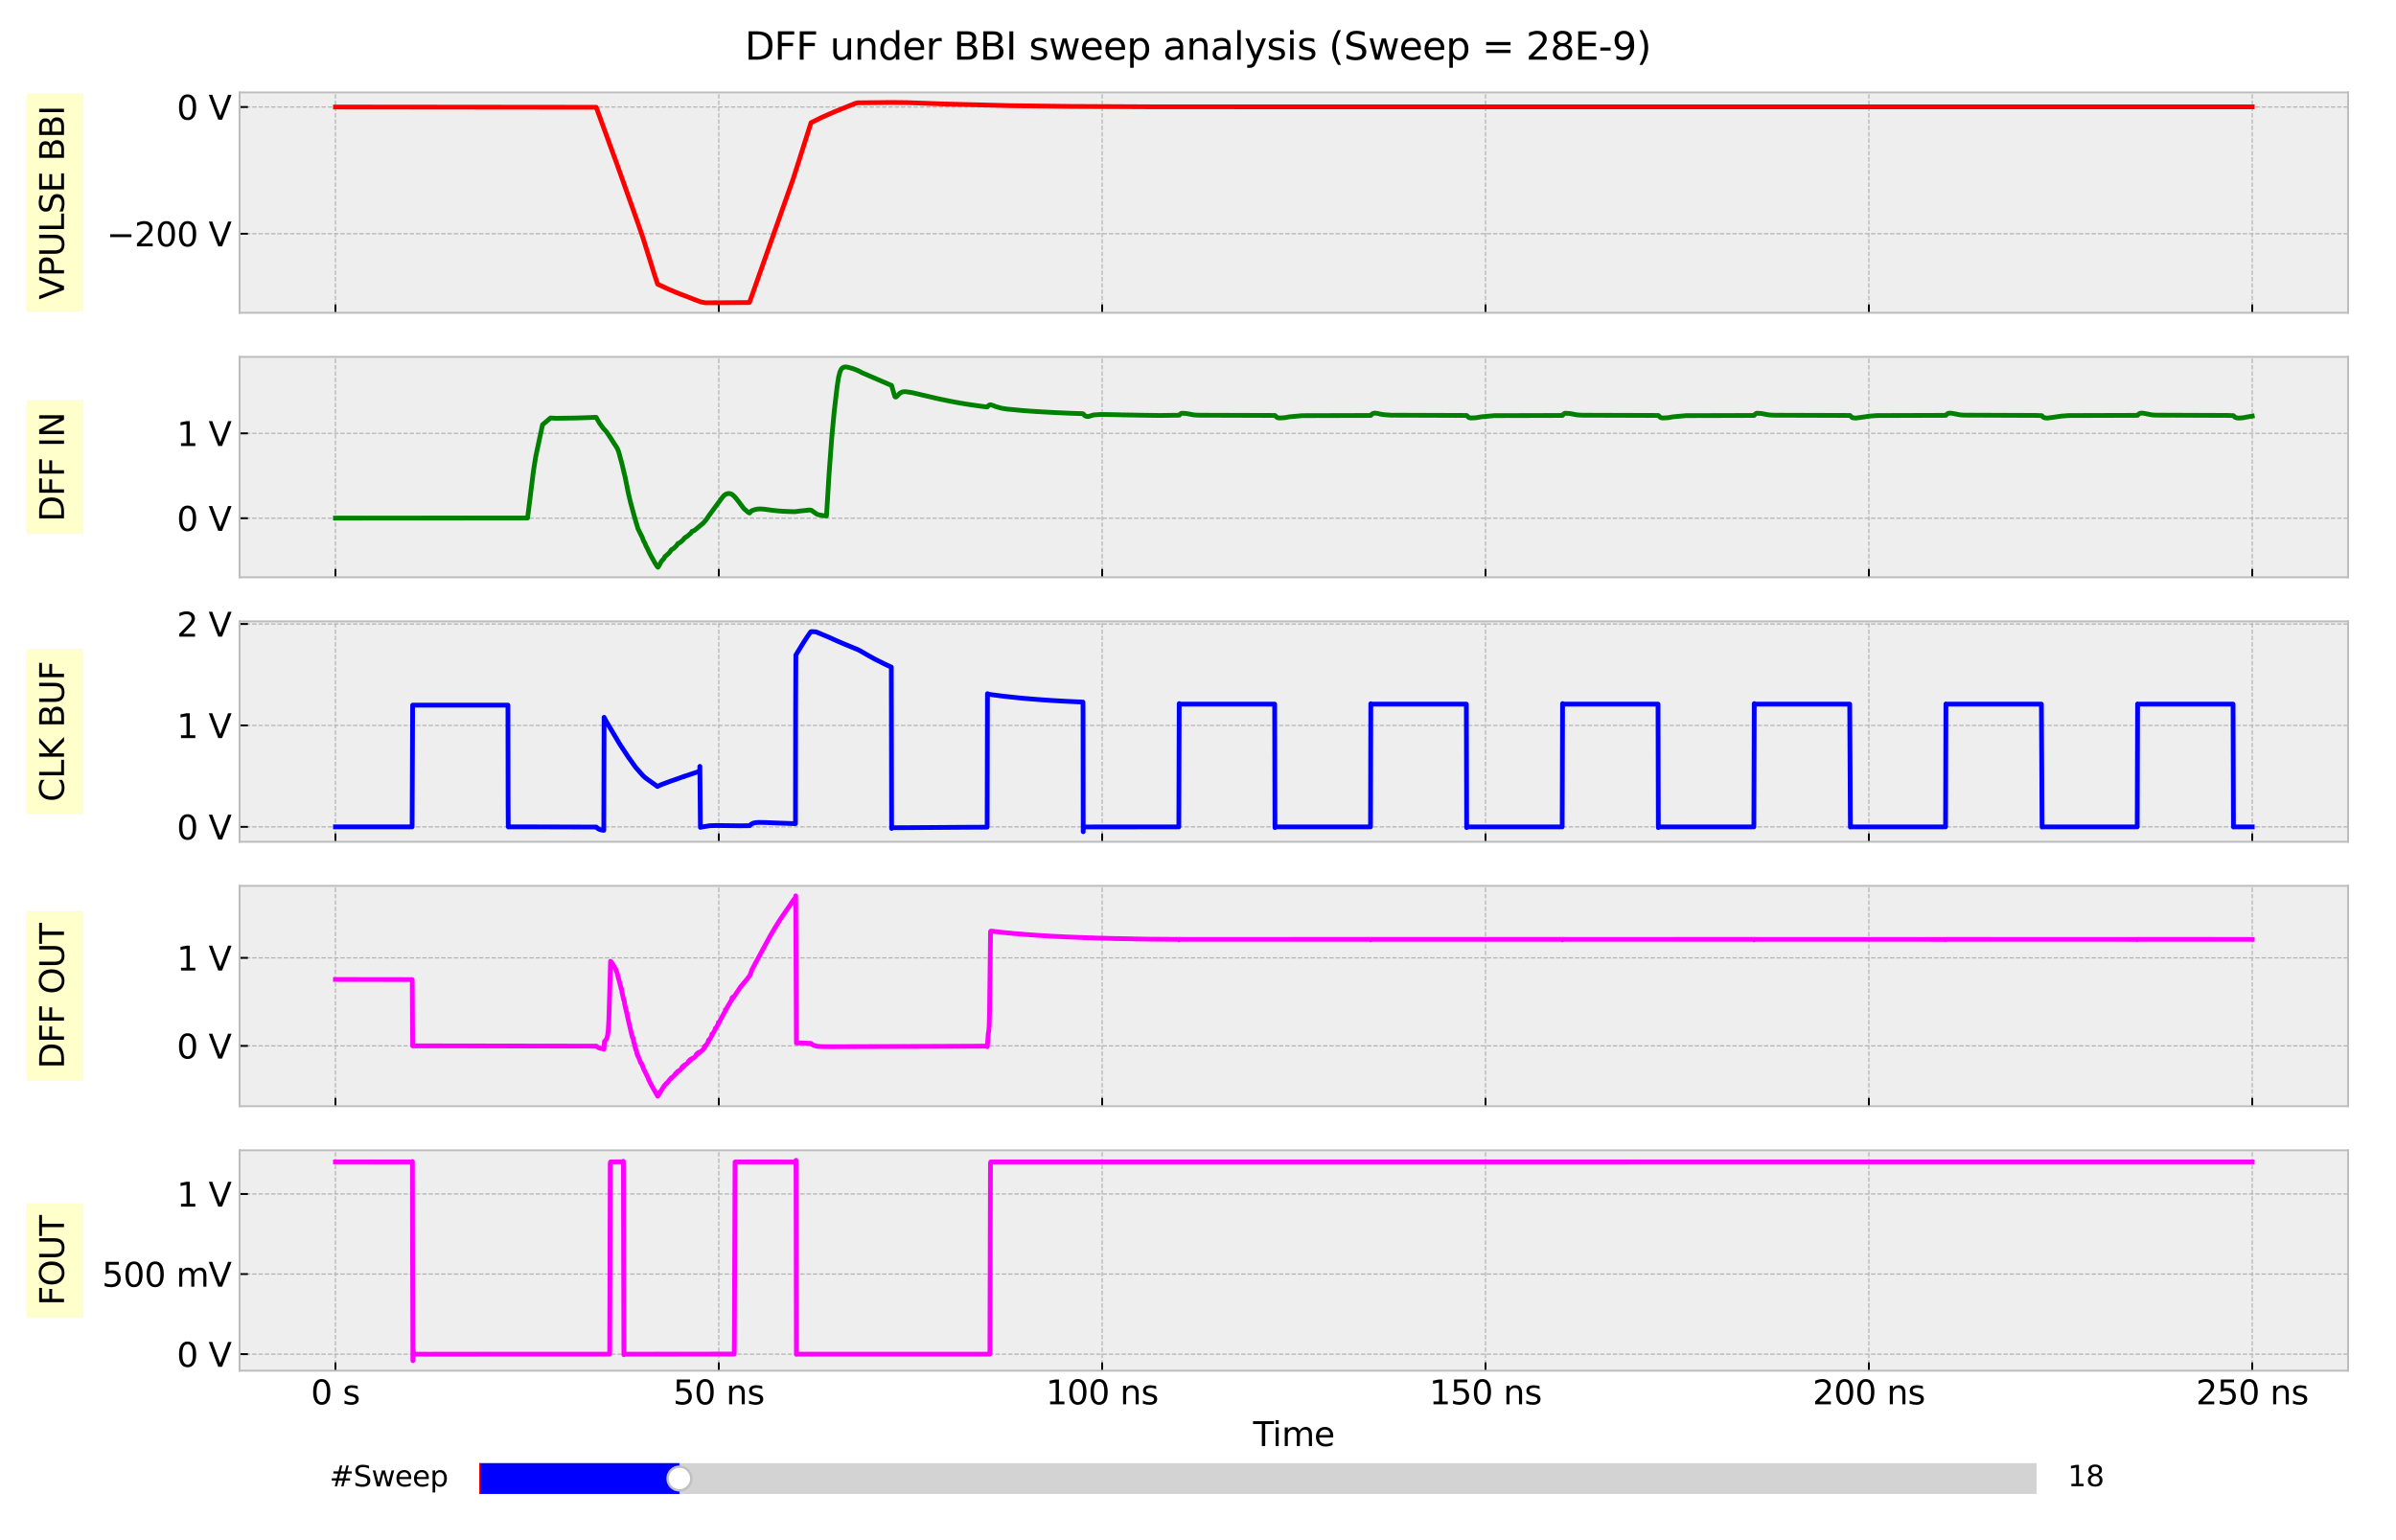 <?xml version="1.0" encoding="utf-8" standalone="no"?>
<!DOCTYPE svg PUBLIC "-//W3C//DTD SVG 1.1//EN"
  "http://www.w3.org/Graphics/SVG/1.1/DTD/svg11.dtd">
<svg xmlns:xlink="http://www.w3.org/1999/xlink" width="1008pt" height="648pt" viewBox="0 0 1008 648" xmlns="http://www.w3.org/2000/svg" version="1.1">
 <defs>
  <style type="text/css">*{stroke-linejoin: round; stroke-linecap: butt}</style>
 </defs>
 <g id="figure_1">
  <g id="patch_1">
   <path d="M 0 648 
L 1008 648 
L 1008 0 
L 0 0 
z
" style="fill: #ffffff"/>
  </g>
  <g id="axes_1">
   <g id="patch_2">
    <path d="M 100.8 131.611 
L 987.84 131.611 
L 987.84 38.88 
L 100.8 38.88 
z
" style="fill: #eeeeee"/>
   </g>
   <g id="matplotlib.axis_1">
    <g id="xtick_1">
     <g id="line2d_1">
      <path d="M 141.12 131.611 
L 141.12 38.88 
" clip-path="url(#p083c697e81)" style="fill: none; stroke-dasharray: 1.85,0.8; stroke-dashoffset: 0; stroke: #b2b2b2; stroke-width: 0.5"/>
     </g>
     <g id="line2d_2">
      <defs>
       <path id="m90e7246501" d="M 0 0 
L 0 -3.5 
" style="stroke: #000000; stroke-width: 0.8"/>
      </defs>
      <g>
       <use xlink:href="#m90e7246501" x="141.12" y="131.611" style="stroke: #000000; stroke-width: 0.8"/>
      </g>
     </g>
    </g>
    <g id="xtick_2">
     <g id="line2d_3">
      <path d="M 302.4 131.611 
L 302.4 38.88 
" clip-path="url(#p083c697e81)" style="fill: none; stroke-dasharray: 1.85,0.8; stroke-dashoffset: 0; stroke: #b2b2b2; stroke-width: 0.5"/>
     </g>
     <g id="line2d_4">
      <g>
       <use xlink:href="#m90e7246501" x="302.4" y="131.611" style="stroke: #000000; stroke-width: 0.8"/>
      </g>
     </g>
    </g>
    <g id="xtick_3">
     <g id="line2d_5">
      <path d="M 463.68 131.611 
L 463.68 38.88 
" clip-path="url(#p083c697e81)" style="fill: none; stroke-dasharray: 1.85,0.8; stroke-dashoffset: 0; stroke: #b2b2b2; stroke-width: 0.5"/>
     </g>
     <g id="line2d_6">
      <g>
       <use xlink:href="#m90e7246501" x="463.68" y="131.611" style="stroke: #000000; stroke-width: 0.8"/>
      </g>
     </g>
    </g>
    <g id="xtick_4">
     <g id="line2d_7">
      <path d="M 624.96 131.611 
L 624.96 38.88 
" clip-path="url(#p083c697e81)" style="fill: none; stroke-dasharray: 1.85,0.8; stroke-dashoffset: 0; stroke: #b2b2b2; stroke-width: 0.5"/>
     </g>
     <g id="line2d_8">
      <g>
       <use xlink:href="#m90e7246501" x="624.96" y="131.611" style="stroke: #000000; stroke-width: 0.8"/>
      </g>
     </g>
    </g>
    <g id="xtick_5">
     <g id="line2d_9">
      <path d="M 786.24 131.611 
L 786.24 38.88 
" clip-path="url(#p083c697e81)" style="fill: none; stroke-dasharray: 1.85,0.8; stroke-dashoffset: 0; stroke: #b2b2b2; stroke-width: 0.5"/>
     </g>
     <g id="line2d_10">
      <g>
       <use xlink:href="#m90e7246501" x="786.24" y="131.611" style="stroke: #000000; stroke-width: 0.8"/>
      </g>
     </g>
    </g>
    <g id="xtick_6">
     <g id="line2d_11">
      <path d="M 947.52 131.611 
L 947.52 38.88 
" clip-path="url(#p083c697e81)" style="fill: none; stroke-dasharray: 1.85,0.8; stroke-dashoffset: 0; stroke: #b2b2b2; stroke-width: 0.5"/>
     </g>
     <g id="line2d_12">
      <g>
       <use xlink:href="#m90e7246501" x="947.52" y="131.611" style="stroke: #000000; stroke-width: 0.8"/>
      </g>
     </g>
    </g>
   </g>
   <g id="matplotlib.axis_2">
    <g id="ytick_1">
     <g id="line2d_13">
      <path d="M 100.8 98.34 
L 987.84 98.34 
" clip-path="url(#p083c697e81)" style="fill: none; stroke-dasharray: 1.85,0.8; stroke-dashoffset: 0; stroke: #b2b2b2; stroke-width: 0.5"/>
     </g>
     <g id="line2d_14">
      <defs>
       <path id="m2aceff99c4" d="M 0 0 
L 3.5 0 
" style="stroke: #000000; stroke-width: 0.8"/>
      </defs>
      <g>
       <use xlink:href="#m2aceff99c4" x="100.8" y="98.34" style="stroke: #000000; stroke-width: 0.8"/>
      </g>
     </g>
     <g id="text_1">
      <!-- −200 V -->
      <g transform="translate(44.82 103.659) scale(0.14 -0.14)">
       <defs>
        <path id="DejaVuSans-2212" d="M 678 2272 
L 4684 2272 
L 4684 1741 
L 678 1741 
L 678 2272 
z
" transform="scale(0.016)"/>
        <path id="DejaVuSans-32" d="M 1228 531 
L 3431 531 
L 3431 0 
L 469 0 
L 469 531 
Q 828 903 1448 1529 
Q 2069 2156 2228 2338 
Q 2531 2678 2651 2914 
Q 2772 3150 2772 3378 
Q 2772 3750 2511 3984 
Q 2250 4219 1831 4219 
Q 1534 4219 1204 4116 
Q 875 4013 500 3803 
L 500 4441 
Q 881 4594 1212 4672 
Q 1544 4750 1819 4750 
Q 2544 4750 2975 4387 
Q 3406 4025 3406 3419 
Q 3406 3131 3298 2873 
Q 3191 2616 2906 2266 
Q 2828 2175 2409 1742 
Q 1991 1309 1228 531 
z
" transform="scale(0.016)"/>
        <path id="DejaVuSans-30" d="M 2034 4250 
Q 1547 4250 1301 3770 
Q 1056 3291 1056 2328 
Q 1056 1369 1301 889 
Q 1547 409 2034 409 
Q 2525 409 2770 889 
Q 3016 1369 3016 2328 
Q 3016 3291 2770 3770 
Q 2525 4250 2034 4250 
z
M 2034 4750 
Q 2819 4750 3233 4129 
Q 3647 3509 3647 2328 
Q 3647 1150 3233 529 
Q 2819 -91 2034 -91 
Q 1250 -91 836 529 
Q 422 1150 422 2328 
Q 422 3509 836 4129 
Q 1250 4750 2034 4750 
z
" transform="scale(0.016)"/>
        <path id="DejaVuSans-20" transform="scale(0.016)"/>
        <path id="DejaVuSans-56" d="M 1831 0 
L 50 4666 
L 709 4666 
L 2188 738 
L 3669 4666 
L 4325 4666 
L 2547 0 
L 1831 0 
z
" transform="scale(0.016)"/>
       </defs>
       <use xlink:href="#DejaVuSans-2212"/>
       <use xlink:href="#DejaVuSans-32" x="83.789"/>
       <use xlink:href="#DejaVuSans-30" x="147.412"/>
       <use xlink:href="#DejaVuSans-30" x="211.035"/>
       <use xlink:href="#DejaVuSans-20" x="274.658"/>
       <use xlink:href="#DejaVuSans-56" x="306.445"/>
      </g>
     </g>
    </g>
    <g id="ytick_2">
     <g id="line2d_15">
      <path d="M 100.8 45.027 
L 987.84 45.027 
" clip-path="url(#p083c697e81)" style="fill: none; stroke-dasharray: 1.85,0.8; stroke-dashoffset: 0; stroke: #b2b2b2; stroke-width: 0.5"/>
     </g>
     <g id="line2d_16">
      <g>
       <use xlink:href="#m2aceff99c4" x="100.8" y="45.027" style="stroke: #000000; stroke-width: 0.8"/>
      </g>
     </g>
     <g id="text_2">
      <!-- 0 V -->
      <g transform="translate(74.366 50.346) scale(0.14 -0.14)">
       <use xlink:href="#DejaVuSans-30"/>
       <use xlink:href="#DejaVuSans-20" x="63.623"/>
       <use xlink:href="#DejaVuSans-56" x="95.41"/>
      </g>
     </g>
    </g>
    <g id="text_3">
     <g id="patch_3">
      <path d="M 34.877 131.08 
L 34.877 39.411 
L 11.247 39.411 
L 11.247 131.08 
z
" style="fill: #ffff00; opacity: 0.2; stroke: #eeeeee; stroke-width: 0.5; stroke-linejoin: miter"/>
     </g>
     <!-- VPULSE BBI -->
     <g transform="translate(26.925 126.04) rotate(-90) scale(0.14 -0.14)">
      <defs>
       <path id="DejaVuSans-50" d="M 1259 4147 
L 1259 2394 
L 2053 2394 
Q 2494 2394 2734 2622 
Q 2975 2850 2975 3272 
Q 2975 3691 2734 3919 
Q 2494 4147 2053 4147 
L 1259 4147 
z
M 628 4666 
L 2053 4666 
Q 2838 4666 3239 4311 
Q 3641 3956 3641 3272 
Q 3641 2581 3239 2228 
Q 2838 1875 2053 1875 
L 1259 1875 
L 1259 0 
L 628 0 
L 628 4666 
z
" transform="scale(0.016)"/>
       <path id="DejaVuSans-55" d="M 556 4666 
L 1191 4666 
L 1191 1831 
Q 1191 1081 1462 751 
Q 1734 422 2344 422 
Q 2950 422 3222 751 
Q 3494 1081 3494 1831 
L 3494 4666 
L 4128 4666 
L 4128 1753 
Q 4128 841 3676 375 
Q 3225 -91 2344 -91 
Q 1459 -91 1007 375 
Q 556 841 556 1753 
L 556 4666 
z
" transform="scale(0.016)"/>
       <path id="DejaVuSans-4c" d="M 628 4666 
L 1259 4666 
L 1259 531 
L 3531 531 
L 3531 0 
L 628 0 
L 628 4666 
z
" transform="scale(0.016)"/>
       <path id="DejaVuSans-53" d="M 3425 4513 
L 3425 3897 
Q 3066 4069 2747 4153 
Q 2428 4238 2131 4238 
Q 1616 4238 1336 4038 
Q 1056 3838 1056 3469 
Q 1056 3159 1242 3001 
Q 1428 2844 1947 2747 
L 2328 2669 
Q 3034 2534 3370 2195 
Q 3706 1856 3706 1288 
Q 3706 609 3251 259 
Q 2797 -91 1919 -91 
Q 1588 -91 1214 -16 
Q 841 59 441 206 
L 441 856 
Q 825 641 1194 531 
Q 1563 422 1919 422 
Q 2459 422 2753 634 
Q 3047 847 3047 1241 
Q 3047 1584 2836 1778 
Q 2625 1972 2144 2069 
L 1759 2144 
Q 1053 2284 737 2584 
Q 422 2884 422 3419 
Q 422 4038 858 4394 
Q 1294 4750 2059 4750 
Q 2388 4750 2728 4690 
Q 3069 4631 3425 4513 
z
" transform="scale(0.016)"/>
       <path id="DejaVuSans-45" d="M 628 4666 
L 3578 4666 
L 3578 4134 
L 1259 4134 
L 1259 2753 
L 3481 2753 
L 3481 2222 
L 1259 2222 
L 1259 531 
L 3634 531 
L 3634 0 
L 628 0 
L 628 4666 
z
" transform="scale(0.016)"/>
       <path id="DejaVuSans-42" d="M 1259 2228 
L 1259 519 
L 2272 519 
Q 2781 519 3026 730 
Q 3272 941 3272 1375 
Q 3272 1813 3026 2020 
Q 2781 2228 2272 2228 
L 1259 2228 
z
M 1259 4147 
L 1259 2741 
L 2194 2741 
Q 2656 2741 2882 2914 
Q 3109 3088 3109 3444 
Q 3109 3797 2882 3972 
Q 2656 4147 2194 4147 
L 1259 4147 
z
M 628 4666 
L 2241 4666 
Q 2963 4666 3353 4366 
Q 3744 4066 3744 3513 
Q 3744 3084 3544 2831 
Q 3344 2578 2956 2516 
Q 3422 2416 3680 2098 
Q 3938 1781 3938 1306 
Q 3938 681 3513 340 
Q 3088 0 2303 0 
L 628 0 
L 628 4666 
z
" transform="scale(0.016)"/>
       <path id="DejaVuSans-49" d="M 628 4666 
L 1259 4666 
L 1259 0 
L 628 0 
L 628 4666 
z
" transform="scale(0.016)"/>
      </defs>
      <use xlink:href="#DejaVuSans-56"/>
      <use xlink:href="#DejaVuSans-50" x="68.408"/>
      <use xlink:href="#DejaVuSans-55" x="128.711"/>
      <use xlink:href="#DejaVuSans-4c" x="201.904"/>
      <use xlink:href="#DejaVuSans-53" x="257.617"/>
      <use xlink:href="#DejaVuSans-45" x="321.094"/>
      <use xlink:href="#DejaVuSans-20" x="384.277"/>
      <use xlink:href="#DejaVuSans-42" x="416.064"/>
      <use xlink:href="#DejaVuSans-42" x="484.668"/>
      <use xlink:href="#DejaVuSans-49" x="553.271"/>
     </g>
    </g>
   </g>
   <g id="line2d_17">
    <path d="M 141.12 45.027 
L 250.823 45.136 
L 251.306 46.426 
L 259.532 69.007 
L 266.951 89.864 
L 268.563 94.441 
L 270.37 99.673 
L 273.853 110.808 
L 275.434 115.854 
L 276.66 119.551 
L 280.563 121.364 
L 281.143 121.62 
L 282.014 122.003 
L 282.659 122.27 
L 284.24 122.936 
L 284.885 123.203 
L 285.982 123.629 
L 286.724 123.923 
L 287.82 124.349 
L 288.723 124.677 
L 289.401 124.944 
L 290.207 125.255 
L 291.562 125.805 
L 294.207 126.791 
L 294.82 127.023 
L 296.755 127.396 
L 315.238 127.289 
L 315.464 126.802 
L 333.753 75.088 
L 337.495 63.292 
L 341.204 51.618 
L 345.817 49.341 
L 351.171 46.985 
L 359.88 43.484 
L 360.751 43.269 
L 375.041 43.108 
L 381.847 43.185 
L 397.2 43.746 
L 424.973 44.461 
L 450.616 44.774 
L 486.227 44.946 
L 534.256 44.954 
L 947.52 44.954 
L 947.52 44.954 
" clip-path="url(#p083c697e81)" style="fill: none; stroke: #ff0000; stroke-width: 2; stroke-linecap: square"/>
   </g>
   <g id="patch_4">
    <path d="M 100.8 131.611 
L 100.8 38.88 
" style="fill: none; stroke: #bcbcbc; stroke-width: 0.8; stroke-linejoin: miter; stroke-linecap: square"/>
   </g>
   <g id="patch_5">
    <path d="M 987.84 131.611 
L 987.84 38.88 
" style="fill: none; stroke: #bcbcbc; stroke-width: 0.8; stroke-linejoin: miter; stroke-linecap: square"/>
   </g>
   <g id="patch_6">
    <path d="M 100.8 131.611 
L 987.84 131.611 
" style="fill: none; stroke: #bcbcbc; stroke-width: 0.8; stroke-linejoin: miter; stroke-linecap: square"/>
   </g>
   <g id="patch_7">
    <path d="M 100.8 38.88 
L 987.84 38.88 
" style="fill: none; stroke: #bcbcbc; stroke-width: 0.8; stroke-linejoin: miter; stroke-linecap: square"/>
   </g>
  </g>
  <g id="axes_2">
   <g id="patch_8">
    <path d="M 100.8 242.888 
L 987.84 242.888 
L 987.84 150.157 
L 100.8 150.157 
z
" style="fill: #eeeeee"/>
   </g>
   <g id="matplotlib.axis_3">
    <g id="xtick_7">
     <g id="line2d_18">
      <path d="M 141.12 242.888 
L 141.12 150.157 
" clip-path="url(#p9a9b959926)" style="fill: none; stroke-dasharray: 1.85,0.8; stroke-dashoffset: 0; stroke: #b2b2b2; stroke-width: 0.5"/>
     </g>
     <g id="line2d_19">
      <g>
       <use xlink:href="#m90e7246501" x="141.12" y="242.888" style="stroke: #000000; stroke-width: 0.8"/>
      </g>
     </g>
    </g>
    <g id="xtick_8">
     <g id="line2d_20">
      <path d="M 302.4 242.888 
L 302.4 150.157 
" clip-path="url(#p9a9b959926)" style="fill: none; stroke-dasharray: 1.85,0.8; stroke-dashoffset: 0; stroke: #b2b2b2; stroke-width: 0.5"/>
     </g>
     <g id="line2d_21">
      <g>
       <use xlink:href="#m90e7246501" x="302.4" y="242.888" style="stroke: #000000; stroke-width: 0.8"/>
      </g>
     </g>
    </g>
    <g id="xtick_9">
     <g id="line2d_22">
      <path d="M 463.68 242.888 
L 463.68 150.157 
" clip-path="url(#p9a9b959926)" style="fill: none; stroke-dasharray: 1.85,0.8; stroke-dashoffset: 0; stroke: #b2b2b2; stroke-width: 0.5"/>
     </g>
     <g id="line2d_23">
      <g>
       <use xlink:href="#m90e7246501" x="463.68" y="242.888" style="stroke: #000000; stroke-width: 0.8"/>
      </g>
     </g>
    </g>
    <g id="xtick_10">
     <g id="line2d_24">
      <path d="M 624.96 242.888 
L 624.96 150.157 
" clip-path="url(#p9a9b959926)" style="fill: none; stroke-dasharray: 1.85,0.8; stroke-dashoffset: 0; stroke: #b2b2b2; stroke-width: 0.5"/>
     </g>
     <g id="line2d_25">
      <g>
       <use xlink:href="#m90e7246501" x="624.96" y="242.888" style="stroke: #000000; stroke-width: 0.8"/>
      </g>
     </g>
    </g>
    <g id="xtick_11">
     <g id="line2d_26">
      <path d="M 786.24 242.888 
L 786.24 150.157 
" clip-path="url(#p9a9b959926)" style="fill: none; stroke-dasharray: 1.85,0.8; stroke-dashoffset: 0; stroke: #b2b2b2; stroke-width: 0.5"/>
     </g>
     <g id="line2d_27">
      <g>
       <use xlink:href="#m90e7246501" x="786.24" y="242.888" style="stroke: #000000; stroke-width: 0.8"/>
      </g>
     </g>
    </g>
    <g id="xtick_12">
     <g id="line2d_28">
      <path d="M 947.52 242.888 
L 947.52 150.157 
" clip-path="url(#p9a9b959926)" style="fill: none; stroke-dasharray: 1.85,0.8; stroke-dashoffset: 0; stroke: #b2b2b2; stroke-width: 0.5"/>
     </g>
     <g id="line2d_29">
      <g>
       <use xlink:href="#m90e7246501" x="947.52" y="242.888" style="stroke: #000000; stroke-width: 0.8"/>
      </g>
     </g>
    </g>
   </g>
   <g id="matplotlib.axis_4">
    <g id="ytick_3">
     <g id="line2d_30">
      <path d="M 100.8 218.037 
L 987.84 218.037 
" clip-path="url(#p9a9b959926)" style="fill: none; stroke-dasharray: 1.85,0.8; stroke-dashoffset: 0; stroke: #b2b2b2; stroke-width: 0.5"/>
     </g>
     <g id="line2d_31">
      <g>
       <use xlink:href="#m2aceff99c4" x="100.8" y="218.037" style="stroke: #000000; stroke-width: 0.8"/>
      </g>
     </g>
     <g id="text_4">
      <!-- 0 V -->
      <g transform="translate(74.366 223.356) scale(0.14 -0.14)">
       <use xlink:href="#DejaVuSans-30"/>
       <use xlink:href="#DejaVuSans-20" x="63.623"/>
       <use xlink:href="#DejaVuSans-56" x="95.41"/>
      </g>
     </g>
    </g>
    <g id="ytick_4">
     <g id="line2d_32">
      <path d="M 100.8 182.326 
L 987.84 182.326 
" clip-path="url(#p9a9b959926)" style="fill: none; stroke-dasharray: 1.85,0.8; stroke-dashoffset: 0; stroke: #b2b2b2; stroke-width: 0.5"/>
     </g>
     <g id="line2d_33">
      <g>
       <use xlink:href="#m2aceff99c4" x="100.8" y="182.326" style="stroke: #000000; stroke-width: 0.8"/>
      </g>
     </g>
     <g id="text_5">
      <!-- 1 V -->
      <g transform="translate(74.366 187.645) scale(0.14 -0.14)">
       <defs>
        <path id="DejaVuSans-31" d="M 794 531 
L 1825 531 
L 1825 4091 
L 703 3866 
L 703 4441 
L 1819 4666 
L 2450 4666 
L 2450 531 
L 3481 531 
L 3481 0 
L 794 0 
L 794 531 
z
" transform="scale(0.016)"/>
       </defs>
       <use xlink:href="#DejaVuSans-31"/>
       <use xlink:href="#DejaVuSans-20" x="63.623"/>
       <use xlink:href="#DejaVuSans-56" x="95.41"/>
      </g>
     </g>
    </g>
    <g id="text_6">
     <g id="patch_9">
      <path d="M 34.877 224.532 
L 34.877 168.514 
L 11.247 168.514 
L 11.247 224.532 
z
" style="fill: #ffff00; opacity: 0.2; stroke: #eeeeee; stroke-width: 0.5; stroke-linejoin: miter"/>
     </g>
     <!-- DFF IN -->
     <g transform="translate(26.925 219.492) rotate(-90) scale(0.14 -0.14)">
      <defs>
       <path id="DejaVuSans-44" d="M 1259 4147 
L 1259 519 
L 2022 519 
Q 2988 519 3436 956 
Q 3884 1394 3884 2338 
Q 3884 3275 3436 3711 
Q 2988 4147 2022 4147 
L 1259 4147 
z
M 628 4666 
L 1925 4666 
Q 3281 4666 3915 4102 
Q 4550 3538 4550 2338 
Q 4550 1131 3912 565 
Q 3275 0 1925 0 
L 628 0 
L 628 4666 
z
" transform="scale(0.016)"/>
       <path id="DejaVuSans-46" d="M 628 4666 
L 3309 4666 
L 3309 4134 
L 1259 4134 
L 1259 2759 
L 3109 2759 
L 3109 2228 
L 1259 2228 
L 1259 0 
L 628 0 
L 628 4666 
z
" transform="scale(0.016)"/>
       <path id="DejaVuSans-4e" d="M 628 4666 
L 1478 4666 
L 3547 763 
L 3547 4666 
L 4159 4666 
L 4159 0 
L 3309 0 
L 1241 3903 
L 1241 0 
L 628 0 
L 628 4666 
z
" transform="scale(0.016)"/>
      </defs>
      <use xlink:href="#DejaVuSans-44"/>
      <use xlink:href="#DejaVuSans-46" x="77.002"/>
      <use xlink:href="#DejaVuSans-46" x="134.521"/>
      <use xlink:href="#DejaVuSans-20" x="192.041"/>
      <use xlink:href="#DejaVuSans-49" x="223.828"/>
      <use xlink:href="#DejaVuSans-4e" x="253.32"/>
     </g>
    </g>
   </g>
   <g id="line2d_34">
    <path d="M 141.12 217.984 
L 221.954 217.935 
L 224.437 198.038 
L 225.405 191.985 
L 228.243 178.698 
L 231.598 175.856 
L 233.824 175.991 
L 241.726 175.881 
L 243.081 175.841 
L 246.791 175.731 
L 248.307 175.673 
L 250.532 175.563 
L 250.855 175.623 
L 251.306 176.456 
L 252.242 178.073 
L 253.306 179.527 
L 253.984 180.437 
L 254.371 180.805 
L 255.016 181.523 
L 255.887 182.751 
L 259.661 188.583 
L 260.241 189.974 
L 261.661 195.176 
L 262.564 199.014 
L 262.886 200.253 
L 264.338 207.439 
L 264.564 208.411 
L 265.273 211.392 
L 266.886 217.315 
L 267.08 217.935 
L 267.66 220.053 
L 267.854 220.567 
L 268.37 222.384 
L 269.854 225.416 
L 270.079 225.746 
L 270.402 226.681 
L 271.015 228.122 
L 271.176 228.244 
L 271.305 228.499 
L 271.692 229.544 
L 272.241 230.597 
L 272.337 230.727 
L 273.176 232.549 
L 274.595 235.184 
L 274.918 235.723 
L 275.531 236.864 
L 276.498 238.345 
L 276.821 238.665 
L 277.047 238.314 
L 277.369 237.812 
L 278.047 236.52 
L 278.402 236.006 
L 279.369 234.921 
L 279.692 234.245 
L 279.885 234.019 
L 279.918 234.041 
L 280.176 233.816 
L 281.208 232.923 
L 281.95 232.073 
L 282.272 231.489 
L 282.595 231.181 
L 282.724 231.196 
L 283.337 230.743 
L 283.595 230.594 
L 284.691 229.494 
L 284.885 229.135 
L 285.208 228.654 
L 285.466 228.564 
L 285.627 228.565 
L 286.595 227.863 
L 287.562 226.957 
L 287.885 226.417 
L 288.175 226.255 
L 288.433 225.995 
L 288.756 225.882 
L 289.207 225.552 
L 290.723 224.236 
L 291.143 223.547 
L 291.465 223.452 
L 292.078 223.205 
L 293.046 222.444 
L 295.981 219.966 
L 297.142 218.588 
L 298.465 216.637 
L 303.884 209.272 
L 304.69 208.411 
L 305.271 207.979 
L 306.238 207.651 
L 306.98 207.667 
L 307.722 207.899 
L 308.013 208.074 
L 308.561 208.5 
L 309.335 209.27 
L 310.432 210.643 
L 312.98 214.017 
L 314.915 215.666 
L 315.367 215.827 
L 315.98 215.116 
L 316.399 214.82 
L 317.335 214.49 
L 318.528 214.201 
L 319.818 214.123 
L 321.463 214.233 
L 323.012 214.447 
L 323.495 214.506 
L 324.205 214.616 
L 324.818 214.695 
L 325.463 214.767 
L 326.205 214.835 
L 327.269 214.953 
L 327.656 214.988 
L 329.463 215.12 
L 333.075 215.261 
L 333.817 215.274 
L 334.398 215.278 
L 334.817 215.241 
L 336.172 215.057 
L 336.527 214.999 
L 337.72 214.889 
L 338.14 214.842 
L 339.236 214.724 
L 339.752 214.669 
L 340.43 214.581 
L 341.301 214.677 
L 343.72 216.358 
L 344.623 216.64 
L 346.171 216.912 
L 347.687 217.079 
L 347.752 216.33 
L 348.816 198.999 
L 349.945 183.852 
L 350.945 173.224 
L 352.171 162.7 
L 352.784 158.754 
L 353.332 156.604 
L 353.848 155.454 
L 354.332 154.847 
L 354.977 154.483 
L 355.655 154.372 
L 356.622 154.483 
L 358.622 155.036 
L 359.106 155.197 
L 361.041 155.954 
L 362.17 156.568 
L 362.686 156.829 
L 373.976 161.707 
L 375.073 162.146 
L 376.46 166.835 
L 376.718 167.053 
L 377.04 166.992 
L 377.621 166.41 
L 378.492 165.517 
L 379.331 165 
L 380.266 164.8 
L 381.137 164.81 
L 383.846 165.221 
L 392.265 167.192 
L 392.846 167.328 
L 393.33 167.439 
L 394.459 167.707 
L 395.039 167.814 
L 396.2 168.089 
L 396.781 168.199 
L 397.62 168.367 
L 398.749 168.599 
L 399.684 168.799 
L 401.071 169.06 
L 401.91 169.224 
L 402.329 169.285 
L 403.813 169.556 
L 404.49 169.674 
L 405.2 169.781 
L 405.684 169.885 
L 406.329 169.985 
L 406.684 170.031 
L 407.393 170.142 
L 408.942 170.378 
L 409.748 170.488 
L 410.167 170.563 
L 411.006 170.663 
L 411.458 170.742 
L 412.296 170.853 
L 412.941 170.953 
L 413.877 171.06 
L 415.167 171.235 
L 415.425 171.163 
L 415.844 170.631 
L 416.425 170.321 
L 416.877 170.328 
L 418.006 170.688 
L 418.909 171.067 
L 421.199 171.713 
L 423.102 172.031 
L 423.683 172.113 
L 430.521 172.76 
L 432.005 172.863 
L 432.424 172.899 
L 433.005 172.942 
L 433.779 173.002 
L 436.069 173.149 
L 436.746 173.184 
L 438.972 173.324 
L 439.682 173.356 
L 440.101 173.384 
L 442.036 173.488 
L 444.165 173.599 
L 445.81 173.67 
L 446.52 173.699 
L 448.391 173.795 
L 451.036 173.906 
L 452.423 173.949 
L 455.551 174.056 
L 455.81 174.22 
L 456.229 174.752 
L 456.906 175.145 
L 457.842 175.249 
L 459.293 174.82 
L 460.067 174.595 
L 462.97 174.384 
L 464.099 174.399 
L 465.067 174.402 
L 466.228 174.42 
L 471.26 174.527 
L 471.873 174.556 
L 478.873 174.666 
L 479.453 174.688 
L 487.42 174.799 
L 488.453 174.802 
L 496.097 174.695 
L 496.613 174.127 
L 497.194 173.859 
L 499.033 173.97 
L 502.258 174.574 
L 504.387 174.699 
L 536.353 174.799 
L 537.288 175.677 
L 538.191 175.866 
L 540.288 175.756 
L 542.546 175.366 
L 547.965 174.877 
L 576.673 174.802 
L 577.286 174.113 
L 578.253 173.802 
L 579.382 173.909 
L 580.705 174.234 
L 582.318 174.481 
L 585.188 174.688 
L 616.993 174.799 
L 617.928 175.677 
L 618.831 175.866 
L 620.928 175.759 
L 623.186 175.37 
L 628.669 174.874 
L 657.313 174.799 
L 657.861 174.152 
L 658.409 173.863 
L 660.313 173.97 
L 663.506 174.566 
L 665.699 174.699 
L 697.633 174.799 
L 698.568 175.677 
L 699.471 175.866 
L 701.568 175.759 
L 703.826 175.37 
L 709.309 174.874 
L 737.953 174.799 
L 738.501 174.152 
L 739.049 173.863 
L 740.953 173.97 
L 744.146 174.566 
L 746.339 174.699 
L 778.273 174.799 
L 779.24 175.713 
L 780.627 175.913 
L 784.853 175.334 
L 786.498 175.081 
L 789.691 174.838 
L 818.625 174.752 
L 819.109 174.192 
L 819.818 173.849 
L 820.915 173.838 
L 824.754 174.577 
L 826.592 174.67 
L 855.59 174.781 
L 856.623 174.784 
L 858.977 174.881 
L 859.493 175.445 
L 860.074 175.756 
L 861.267 175.913 
L 865.493 175.334 
L 867.138 175.081 
L 870.331 174.838 
L 899.265 174.752 
L 899.749 174.192 
L 900.458 173.849 
L 901.555 173.838 
L 905.394 174.577 
L 907.232 174.67 
L 936.198 174.781 
L 937.23 174.784 
L 939.617 174.881 
L 940.166 175.488 
L 940.617 175.709 
L 941.553 175.906 
L 943.423 175.798 
L 946.262 175.281 
L 947.52 175.07 
L 947.52 175.07 
" clip-path="url(#p9a9b959926)" style="fill: none; stroke: #008000; stroke-width: 2; stroke-linecap: square"/>
   </g>
   <g id="patch_10">
    <path d="M 100.8 242.888 
L 100.8 150.157 
" style="fill: none; stroke: #bcbcbc; stroke-width: 0.8; stroke-linejoin: miter; stroke-linecap: square"/>
   </g>
   <g id="patch_11">
    <path d="M 987.84 242.888 
L 987.84 150.157 
" style="fill: none; stroke: #bcbcbc; stroke-width: 0.8; stroke-linejoin: miter; stroke-linecap: square"/>
   </g>
   <g id="patch_12">
    <path d="M 100.8 242.888 
L 987.84 242.888 
" style="fill: none; stroke: #bcbcbc; stroke-width: 0.8; stroke-linejoin: miter; stroke-linecap: square"/>
   </g>
   <g id="patch_13">
    <path d="M 100.8 150.157 
L 987.84 150.157 
" style="fill: none; stroke: #bcbcbc; stroke-width: 0.8; stroke-linejoin: miter; stroke-linecap: square"/>
   </g>
  </g>
  <g id="axes_3">
   <g id="patch_14">
    <path d="M 100.8 354.166 
L 987.84 354.166 
L 987.84 261.434 
L 100.8 261.434 
z
" style="fill: #eeeeee"/>
   </g>
   <g id="matplotlib.axis_5">
    <g id="xtick_13">
     <g id="line2d_35">
      <path d="M 141.12 354.166 
L 141.12 261.434 
" clip-path="url(#p975fa5658e)" style="fill: none; stroke-dasharray: 1.85,0.8; stroke-dashoffset: 0; stroke: #b2b2b2; stroke-width: 0.5"/>
     </g>
     <g id="line2d_36">
      <g>
       <use xlink:href="#m90e7246501" x="141.12" y="354.166" style="stroke: #000000; stroke-width: 0.8"/>
      </g>
     </g>
    </g>
    <g id="xtick_14">
     <g id="line2d_37">
      <path d="M 302.4 354.166 
L 302.4 261.434 
" clip-path="url(#p975fa5658e)" style="fill: none; stroke-dasharray: 1.85,0.8; stroke-dashoffset: 0; stroke: #b2b2b2; stroke-width: 0.5"/>
     </g>
     <g id="line2d_38">
      <g>
       <use xlink:href="#m90e7246501" x="302.4" y="354.166" style="stroke: #000000; stroke-width: 0.8"/>
      </g>
     </g>
    </g>
    <g id="xtick_15">
     <g id="line2d_39">
      <path d="M 463.68 354.166 
L 463.68 261.434 
" clip-path="url(#p975fa5658e)" style="fill: none; stroke-dasharray: 1.85,0.8; stroke-dashoffset: 0; stroke: #b2b2b2; stroke-width: 0.5"/>
     </g>
     <g id="line2d_40">
      <g>
       <use xlink:href="#m90e7246501" x="463.68" y="354.166" style="stroke: #000000; stroke-width: 0.8"/>
      </g>
     </g>
    </g>
    <g id="xtick_16">
     <g id="line2d_41">
      <path d="M 624.96 354.166 
L 624.96 261.434 
" clip-path="url(#p975fa5658e)" style="fill: none; stroke-dasharray: 1.85,0.8; stroke-dashoffset: 0; stroke: #b2b2b2; stroke-width: 0.5"/>
     </g>
     <g id="line2d_42">
      <g>
       <use xlink:href="#m90e7246501" x="624.96" y="354.166" style="stroke: #000000; stroke-width: 0.8"/>
      </g>
     </g>
    </g>
    <g id="xtick_17">
     <g id="line2d_43">
      <path d="M 786.24 354.166 
L 786.24 261.434 
" clip-path="url(#p975fa5658e)" style="fill: none; stroke-dasharray: 1.85,0.8; stroke-dashoffset: 0; stroke: #b2b2b2; stroke-width: 0.5"/>
     </g>
     <g id="line2d_44">
      <g>
       <use xlink:href="#m90e7246501" x="786.24" y="354.166" style="stroke: #000000; stroke-width: 0.8"/>
      </g>
     </g>
    </g>
    <g id="xtick_18">
     <g id="line2d_45">
      <path d="M 947.52 354.166 
L 947.52 261.434 
" clip-path="url(#p975fa5658e)" style="fill: none; stroke-dasharray: 1.85,0.8; stroke-dashoffset: 0; stroke: #b2b2b2; stroke-width: 0.5"/>
     </g>
     <g id="line2d_46">
      <g>
       <use xlink:href="#m90e7246501" x="947.52" y="354.166" style="stroke: #000000; stroke-width: 0.8"/>
      </g>
     </g>
    </g>
   </g>
   <g id="matplotlib.axis_6">
    <g id="ytick_5">
     <g id="line2d_47">
      <path d="M 100.8 347.894 
L 987.84 347.894 
" clip-path="url(#p975fa5658e)" style="fill: none; stroke-dasharray: 1.85,0.8; stroke-dashoffset: 0; stroke: #b2b2b2; stroke-width: 0.5"/>
     </g>
     <g id="line2d_48">
      <g>
       <use xlink:href="#m2aceff99c4" x="100.8" y="347.894" style="stroke: #000000; stroke-width: 0.8"/>
      </g>
     </g>
     <g id="text_7">
      <!-- 0 V -->
      <g transform="translate(74.366 353.213) scale(0.14 -0.14)">
       <use xlink:href="#DejaVuSans-30"/>
       <use xlink:href="#DejaVuSans-20" x="63.623"/>
       <use xlink:href="#DejaVuSans-56" x="95.41"/>
      </g>
     </g>
    </g>
    <g id="ytick_6">
     <g id="line2d_49">
      <path d="M 100.8 305.218 
L 987.84 305.218 
" clip-path="url(#p975fa5658e)" style="fill: none; stroke-dasharray: 1.85,0.8; stroke-dashoffset: 0; stroke: #b2b2b2; stroke-width: 0.5"/>
     </g>
     <g id="line2d_50">
      <g>
       <use xlink:href="#m2aceff99c4" x="100.8" y="305.218" style="stroke: #000000; stroke-width: 0.8"/>
      </g>
     </g>
     <g id="text_8">
      <!-- 1 V -->
      <g transform="translate(74.366 310.537) scale(0.14 -0.14)">
       <use xlink:href="#DejaVuSans-31"/>
       <use xlink:href="#DejaVuSans-20" x="63.623"/>
       <use xlink:href="#DejaVuSans-56" x="95.41"/>
      </g>
     </g>
    </g>
    <g id="ytick_7">
     <g id="line2d_51">
      <path d="M 100.8 262.543 
L 987.84 262.543 
" clip-path="url(#p975fa5658e)" style="fill: none; stroke-dasharray: 1.85,0.8; stroke-dashoffset: 0; stroke: #b2b2b2; stroke-width: 0.5"/>
     </g>
     <g id="line2d_52">
      <g>
       <use xlink:href="#m2aceff99c4" x="100.8" y="262.543" style="stroke: #000000; stroke-width: 0.8"/>
      </g>
     </g>
     <g id="text_9">
      <!-- 2 V -->
      <g transform="translate(74.366 267.862) scale(0.14 -0.14)">
       <use xlink:href="#DejaVuSans-32"/>
       <use xlink:href="#DejaVuSans-20" x="63.623"/>
       <use xlink:href="#DejaVuSans-56" x="95.41"/>
      </g>
     </g>
    </g>
    <g id="text_10">
     <g id="patch_15">
      <path d="M 34.877 342.395 
L 34.877 273.205 
L 11.247 273.205 
L 11.247 342.395 
z
" style="fill: #ffff00; opacity: 0.2; stroke: #eeeeee; stroke-width: 0.5; stroke-linejoin: miter"/>
     </g>
     <!-- CLK BUF -->
     <g transform="translate(26.925 337.355) rotate(-90) scale(0.14 -0.14)">
      <defs>
       <path id="DejaVuSans-43" d="M 4122 4306 
L 4122 3641 
Q 3803 3938 3442 4084 
Q 3081 4231 2675 4231 
Q 1875 4231 1450 3742 
Q 1025 3253 1025 2328 
Q 1025 1406 1450 917 
Q 1875 428 2675 428 
Q 3081 428 3442 575 
Q 3803 722 4122 1019 
L 4122 359 
Q 3791 134 3420 21 
Q 3050 -91 2638 -91 
Q 1578 -91 968 557 
Q 359 1206 359 2328 
Q 359 3453 968 4101 
Q 1578 4750 2638 4750 
Q 3056 4750 3426 4639 
Q 3797 4528 4122 4306 
z
" transform="scale(0.016)"/>
       <path id="DejaVuSans-4b" d="M 628 4666 
L 1259 4666 
L 1259 2694 
L 3353 4666 
L 4166 4666 
L 1850 2491 
L 4331 0 
L 3500 0 
L 1259 2247 
L 1259 0 
L 628 0 
L 628 4666 
z
" transform="scale(0.016)"/>
      </defs>
      <use xlink:href="#DejaVuSans-43"/>
      <use xlink:href="#DejaVuSans-4c" x="69.824"/>
      <use xlink:href="#DejaVuSans-4b" x="125.537"/>
      <use xlink:href="#DejaVuSans-20" x="191.113"/>
      <use xlink:href="#DejaVuSans-42" x="222.9"/>
      <use xlink:href="#DejaVuSans-55" x="291.504"/>
      <use xlink:href="#DejaVuSans-46" x="364.697"/>
     </g>
    </g>
   </g>
   <g id="line2d_53">
    <path d="M 141.12 347.893 
L 173.376 347.893 
L 173.602 296.683 
L 213.696 296.683 
L 213.761 337.532 
L 213.825 347.875 
L 213.89 347.813 
L 213.954 347.984 
L 214.019 347.899 
L 215.373 347.889 
L 223.502 347.893 
L 250.855 347.973 
L 251.532 348.617 
L 252.306 349.02 
L 253.371 349.28 
L 254.016 349.351 
L 254.145 301.796 
L 254.242 302.073 
L 255.371 304.075 
L 260.725 313.067 
L 264.306 318.499 
L 267.434 322.865 
L 270.434 326.267 
L 271.499 327.254 
L 276.595 330.904 
L 276.918 330.726 
L 278.563 329.983 
L 278.692 329.944 
L 279.24 329.739 
L 281.917 328.746 
L 282.046 328.648 
L 282.079 328.678 
L 282.208 328.643 
L 284.369 327.887 
L 284.562 327.79 
L 284.691 327.813 
L 284.885 327.691 
L 285.401 327.537 
L 285.53 327.447 
L 285.659 327.439 
L 285.949 327.332 
L 287.627 326.714 
L 287.659 326.811 
L 287.724 326.671 
L 287.788 326.75 
L 287.82 326.7 
L 287.949 326.564 
L 287.982 326.647 
L 288.046 326.585 
L 288.207 326.534 
L 288.369 326.491 
L 289.175 326.217 
L 294.336 324.476 
L 294.433 322.443 
L 294.659 348.111 
L 294.788 348.022 
L 295.368 347.932 
L 298.626 347.407 
L 301.336 347.327 
L 301.916 347.333 
L 305.819 347.376 
L 307.432 347.397 
L 311.045 347.445 
L 315.367 347.397 
L 316.012 346.778 
L 316.818 346.36 
L 317.818 346.12 
L 319.27 346.018 
L 322.012 346.07 
L 326.495 346.255 
L 334.656 346.553 
L 334.721 299.581 
L 334.817 275.593 
L 334.85 275.644 
L 335.108 275.136 
L 337.72 270.856 
L 338.398 269.785 
L 339.559 268.005 
L 341.043 265.85 
L 341.365 265.731 
L 343.268 265.842 
L 348.881 268.189 
L 350.526 268.936 
L 353.042 270.054 
L 354.332 270.613 
L 361.235 273.472 
L 361.654 273.715 
L 362.428 274.138 
L 363.041 274.492 
L 363.686 274.859 
L 364.428 275.311 
L 365.235 275.751 
L 365.848 276.105 
L 366.686 276.557 
L 367.299 276.912 
L 368.138 277.364 
L 372.396 279.494 
L 374.202 280.33 
L 374.976 280.671 
L 375.105 348.565 
L 375.202 348.246 
L 375.395 348.269 
L 377.331 348.252 
L 381.201 348.235 
L 406.619 348.06 
L 415.296 348.022 
L 415.425 291.861 
L 415.522 292.07 
L 415.554 291.878 
L 415.619 292.057 
L 415.973 292.121 
L 416.877 292.228 
L 417.231 292.292 
L 418.038 292.399 
L 418.296 292.42 
L 419.005 292.527 
L 419.263 292.548 
L 420.07 292.655 
L 420.392 292.714 
L 421.425 292.825 
L 421.747 292.885 
L 422.779 292.996 
L 423.037 293.017 
L 423.941 293.124 
L 424.199 293.145 
L 425.102 293.252 
L 425.36 293.273 
L 426.263 293.38 
L 426.521 293.402 
L 427.521 293.508 
L 427.779 293.53 
L 428.779 293.636 
L 429.037 293.658 
L 430.134 293.764 
L 430.392 293.786 
L 431.585 293.892 
L 431.843 293.909 
L 433.037 294.02 
L 433.295 294.037 
L 434.585 294.148 
L 434.843 294.165 
L 436.23 294.276 
L 436.488 294.298 
L 437.972 294.404 
L 438.23 294.426 
L 438.778 294.464 
L 440.391 294.575 
L 440.649 294.592 
L 442.327 294.703 
L 442.585 294.72 
L 444.455 294.831 
L 444.713 294.848 
L 446.681 294.959 
L 446.939 294.976 
L 449.1 295.087 
L 449.358 295.104 
L 451.713 295.215 
L 451.971 295.232 
L 454.616 295.343 
L 454.874 295.36 
L 455.616 295.403 
L 455.648 300.55 
L 455.713 349.95 
L 455.777 347.828 
L 455.81 347.991 
L 455.906 347.924 
L 456.777 347.928 
L 495.936 347.905 
L 496.097 296.035 
L 496.162 296.517 
L 496.259 296.077 
L 496.323 296.239 
L 496.807 296.257 
L 536.256 296.257 
L 536.385 348.22 
L 536.546 347.972 
L 536.804 347.877 
L 537.159 347.923 
L 537.482 347.905 
L 575.899 347.905 
L 576.576 347.905 
L 576.705 296.082 
L 576.77 296.261 
L 576.834 296.291 
L 576.866 296.265 
L 577.028 296.257 
L 616.896 296.257 
L 617.025 348.22 
L 617.186 347.972 
L 617.444 347.877 
L 617.799 347.923 
L 618.122 347.905 
L 656.539 347.905 
L 657.216 347.905 
L 657.377 296.035 
L 657.442 296.517 
L 657.539 296.082 
L 657.603 296.239 
L 658.087 296.257 
L 697.536 296.257 
L 697.665 348.22 
L 697.826 347.972 
L 698.084 347.877 
L 698.439 347.923 
L 698.762 347.905 
L 737.017 347.905 
L 737.856 347.905 
L 738.017 296.035 
L 738.082 296.517 
L 738.179 296.077 
L 738.243 296.239 
L 738.727 296.257 
L 778.176 296.257 
L 778.466 348.001 
L 778.628 347.903 
L 780.015 347.902 
L 788.595 347.91 
L 816.948 347.905 
L 818.496 347.905 
L 818.657 296.171 
L 818.722 296.274 
L 819.689 296.257 
L 858.816 296.257 
L 859.106 348.001 
L 859.268 347.903 
L 860.655 347.902 
L 869.235 347.91 
L 897.684 347.905 
L 899.136 347.905 
L 899.297 296.171 
L 899.362 296.274 
L 900.329 296.257 
L 939.456 296.257 
L 939.488 303.951 
L 939.617 347.854 
L 939.65 347.978 
L 939.714 347.86 
L 939.811 347.877 
L 940.004 347.931 
L 940.23 347.904 
L 945.681 347.905 
L 947.52 347.905 
L 947.52 347.905 
" clip-path="url(#p975fa5658e)" style="fill: none; stroke: #0000ff; stroke-width: 2; stroke-linecap: square"/>
   </g>
   <g id="patch_16">
    <path d="M 100.8 354.166 
L 100.8 261.434 
" style="fill: none; stroke: #bcbcbc; stroke-width: 0.8; stroke-linejoin: miter; stroke-linecap: square"/>
   </g>
   <g id="patch_17">
    <path d="M 987.84 354.166 
L 987.84 261.434 
" style="fill: none; stroke: #bcbcbc; stroke-width: 0.8; stroke-linejoin: miter; stroke-linecap: square"/>
   </g>
   <g id="patch_18">
    <path d="M 100.8 354.166 
L 987.84 354.166 
" style="fill: none; stroke: #bcbcbc; stroke-width: 0.8; stroke-linejoin: miter; stroke-linecap: square"/>
   </g>
   <g id="patch_19">
    <path d="M 100.8 261.434 
L 987.84 261.434 
" style="fill: none; stroke: #bcbcbc; stroke-width: 0.8; stroke-linejoin: miter; stroke-linecap: square"/>
   </g>
  </g>
  <g id="axes_4">
   <g id="patch_20">
    <path d="M 100.8 465.443 
L 987.84 465.443 
L 987.84 372.712 
L 100.8 372.712 
z
" style="fill: #eeeeee"/>
   </g>
   <g id="matplotlib.axis_7">
    <g id="xtick_19">
     <g id="line2d_54">
      <path d="M 141.12 465.443 
L 141.12 372.712 
" clip-path="url(#pee2256c797)" style="fill: none; stroke-dasharray: 1.85,0.8; stroke-dashoffset: 0; stroke: #b2b2b2; stroke-width: 0.5"/>
     </g>
     <g id="line2d_55">
      <g>
       <use xlink:href="#m90e7246501" x="141.12" y="465.443" style="stroke: #000000; stroke-width: 0.8"/>
      </g>
     </g>
    </g>
    <g id="xtick_20">
     <g id="line2d_56">
      <path d="M 302.4 465.443 
L 302.4 372.712 
" clip-path="url(#pee2256c797)" style="fill: none; stroke-dasharray: 1.85,0.8; stroke-dashoffset: 0; stroke: #b2b2b2; stroke-width: 0.5"/>
     </g>
     <g id="line2d_57">
      <g>
       <use xlink:href="#m90e7246501" x="302.4" y="465.443" style="stroke: #000000; stroke-width: 0.8"/>
      </g>
     </g>
    </g>
    <g id="xtick_21">
     <g id="line2d_58">
      <path d="M 463.68 465.443 
L 463.68 372.712 
" clip-path="url(#pee2256c797)" style="fill: none; stroke-dasharray: 1.85,0.8; stroke-dashoffset: 0; stroke: #b2b2b2; stroke-width: 0.5"/>
     </g>
     <g id="line2d_59">
      <g>
       <use xlink:href="#m90e7246501" x="463.68" y="465.443" style="stroke: #000000; stroke-width: 0.8"/>
      </g>
     </g>
    </g>
    <g id="xtick_22">
     <g id="line2d_60">
      <path d="M 624.96 465.443 
L 624.96 372.712 
" clip-path="url(#pee2256c797)" style="fill: none; stroke-dasharray: 1.85,0.8; stroke-dashoffset: 0; stroke: #b2b2b2; stroke-width: 0.5"/>
     </g>
     <g id="line2d_61">
      <g>
       <use xlink:href="#m90e7246501" x="624.96" y="465.443" style="stroke: #000000; stroke-width: 0.8"/>
      </g>
     </g>
    </g>
    <g id="xtick_23">
     <g id="line2d_62">
      <path d="M 786.24 465.443 
L 786.24 372.712 
" clip-path="url(#pee2256c797)" style="fill: none; stroke-dasharray: 1.85,0.8; stroke-dashoffset: 0; stroke: #b2b2b2; stroke-width: 0.5"/>
     </g>
     <g id="line2d_63">
      <g>
       <use xlink:href="#m90e7246501" x="786.24" y="465.443" style="stroke: #000000; stroke-width: 0.8"/>
      </g>
     </g>
    </g>
    <g id="xtick_24">
     <g id="line2d_64">
      <path d="M 947.52 465.443 
L 947.52 372.712 
" clip-path="url(#pee2256c797)" style="fill: none; stroke-dasharray: 1.85,0.8; stroke-dashoffset: 0; stroke: #b2b2b2; stroke-width: 0.5"/>
     </g>
     <g id="line2d_65">
      <g>
       <use xlink:href="#m90e7246501" x="947.52" y="465.443" style="stroke: #000000; stroke-width: 0.8"/>
      </g>
     </g>
    </g>
   </g>
   <g id="matplotlib.axis_8">
    <g id="ytick_8">
     <g id="line2d_66">
      <path d="M 100.8 440.044 
L 987.84 440.044 
" clip-path="url(#pee2256c797)" style="fill: none; stroke-dasharray: 1.85,0.8; stroke-dashoffset: 0; stroke: #b2b2b2; stroke-width: 0.5"/>
     </g>
     <g id="line2d_67">
      <g>
       <use xlink:href="#m2aceff99c4" x="100.8" y="440.044" style="stroke: #000000; stroke-width: 0.8"/>
      </g>
     </g>
     <g id="text_11">
      <!-- 0 V -->
      <g transform="translate(74.366 445.362) scale(0.14 -0.14)">
       <use xlink:href="#DejaVuSans-30"/>
       <use xlink:href="#DejaVuSans-20" x="63.623"/>
       <use xlink:href="#DejaVuSans-56" x="95.41"/>
      </g>
     </g>
    </g>
    <g id="ytick_9">
     <g id="line2d_68">
      <path d="M 100.8 403.014 
L 987.84 403.014 
" clip-path="url(#pee2256c797)" style="fill: none; stroke-dasharray: 1.85,0.8; stroke-dashoffset: 0; stroke: #b2b2b2; stroke-width: 0.5"/>
     </g>
     <g id="line2d_69">
      <g>
       <use xlink:href="#m2aceff99c4" x="100.8" y="403.014" style="stroke: #000000; stroke-width: 0.8"/>
      </g>
     </g>
     <g id="text_12">
      <!-- 1 V -->
      <g transform="translate(74.366 408.333) scale(0.14 -0.14)">
       <use xlink:href="#DejaVuSans-31"/>
       <use xlink:href="#DejaVuSans-20" x="63.623"/>
       <use xlink:href="#DejaVuSans-56" x="95.41"/>
      </g>
     </g>
    </g>
    <g id="text_13">
     <g id="patch_21">
      <path d="M 34.877 454.693 
L 34.877 383.461 
L 11.247 383.461 
L 11.247 454.693 
z
" style="fill: #ffff00; opacity: 0.2; stroke: #eeeeee; stroke-width: 0.5; stroke-linejoin: miter"/>
     </g>
     <!-- DFF OUT -->
     <g transform="translate(26.925 449.653) rotate(-90) scale(0.14 -0.14)">
      <defs>
       <path id="DejaVuSans-4f" d="M 2522 4238 
Q 1834 4238 1429 3725 
Q 1025 3213 1025 2328 
Q 1025 1447 1429 934 
Q 1834 422 2522 422 
Q 3209 422 3611 934 
Q 4013 1447 4013 2328 
Q 4013 3213 3611 3725 
Q 3209 4238 2522 4238 
z
M 2522 4750 
Q 3503 4750 4090 4092 
Q 4678 3434 4678 2328 
Q 4678 1225 4090 567 
Q 3503 -91 2522 -91 
Q 1538 -91 948 565 
Q 359 1222 359 2328 
Q 359 3434 948 4092 
Q 1538 4750 2522 4750 
z
" transform="scale(0.016)"/>
       <path id="DejaVuSans-54" d="M -19 4666 
L 3928 4666 
L 3928 4134 
L 2272 4134 
L 2272 0 
L 1638 0 
L 1638 4134 
L -19 4134 
L -19 4666 
z
" transform="scale(0.016)"/>
      </defs>
      <use xlink:href="#DejaVuSans-44"/>
      <use xlink:href="#DejaVuSans-46" x="77.002"/>
      <use xlink:href="#DejaVuSans-46" x="134.521"/>
      <use xlink:href="#DejaVuSans-20" x="192.041"/>
      <use xlink:href="#DejaVuSans-4f" x="223.828"/>
      <use xlink:href="#DejaVuSans-55" x="302.539"/>
      <use xlink:href="#DejaVuSans-54" x="375.732"/>
     </g>
    </g>
   </g>
   <g id="line2d_70">
    <path d="M 141.12 412.104 
L 173.408 412.149 
L 173.441 413.682 
L 173.602 440.046 
L 174.15 440.042 
L 185.117 440.043 
L 250.887 440.145 
L 251.565 440.69 
L 252.403 441.05 
L 253.5 441.261 
L 254.048 441.313 
L 254.081 441.478 
L 254.113 441.233 
L 254.306 438.158 
L 254.532 437.946 
L 254.951 437.497 
L 255.338 436.715 
L 255.629 435.571 
L 255.887 433.478 
L 256.145 429.064 
L 256.435 419.508 
L 256.855 404.433 
L 256.984 404.512 
L 257.467 405.196 
L 258.983 407.669 
L 259.629 409.453 
L 261.112 415.086 
L 261.306 415.956 
L 261.338 415.757 
L 261.37 415.697 
L 261.403 415.78 
L 261.435 415.863 
L 261.596 417.168 
L 262.435 420.844 
L 262.467 420.787 
L 262.499 420.734 
L 262.564 420.823 
L 262.596 420.879 
L 262.79 422.408 
L 263.693 426.423 
L 263.725 425.981 
L 263.757 426.593 
L 263.79 426.094 
L 263.854 426.907 
L 264.048 428.013 
L 265.66 434.932 
L 266.112 436.63 
L 266.144 436.546 
L 266.209 436.421 
L 266.241 436.485 
L 266.338 436.77 
L 266.596 438.413 
L 266.822 439.127 
L 266.854 438.906 
L 266.918 439.006 
L 266.983 439.24 
L 267.176 440.54 
L 267.531 441.827 
L 267.564 441.768 
L 267.596 441.597 
L 267.66 441.776 
L 267.822 442.43 
L 267.983 443.359 
L 268.305 444.296 
L 268.338 444.289 
L 268.37 444.114 
L 268.434 444.256 
L 269.499 447.015 
L 269.725 447.466 
L 269.757 447.25 
L 269.821 447.371 
L 269.918 447.51 
L 270.079 447.797 
L 270.209 448.408 
L 270.241 448.231 
L 270.273 448.239 
L 270.338 448.695 
L 270.402 448.555 
L 270.725 449.648 
L 272.66 453.545 
L 272.821 454.113 
L 274.047 456.539 
L 276.692 461.214 
L 277.273 460.397 
L 277.402 459.56 
L 277.434 459.624 
L 277.466 460.079 
L 277.563 459.921 
L 277.853 459.37 
L 278.853 457.755 
L 278.918 457.655 
L 279.143 457.259 
L 279.176 457.355 
L 279.208 457.308 
L 279.401 456.862 
L 279.982 456.256 
L 280.111 456.056 
L 280.143 456.104 
L 280.176 456.074 
L 280.305 455.874 
L 280.369 455.919 
L 280.498 455.613 
L 280.53 455.647 
L 280.563 455.683 
L 280.659 455.527 
L 280.692 455.566 
L 280.982 455.265 
L 281.272 454.93 
L 281.434 454.557 
L 281.917 454.161 
L 282.079 453.837 
L 282.111 453.987 
L 282.143 453.761 
L 282.466 453.465 
L 282.563 453.37 
L 282.595 453.557 
L 282.627 453.323 
L 282.659 453.459 
L 283.143 452.945 
L 283.627 452.569 
L 284.175 451.742 
L 284.208 451.931 
L 284.24 451.655 
L 284.272 451.605 
L 284.304 451.869 
L 284.369 451.523 
L 284.401 451.549 
L 284.433 451.76 
L 284.498 451.688 
L 284.659 451.344 
L 284.691 451.511 
L 284.724 451.394 
L 284.853 451.038 
L 285.175 450.773 
L 285.337 450.65 
L 285.369 450.757 
L 285.401 450.804 
L 285.53 450.573 
L 285.562 450.671 
L 285.595 450.457 
L 285.659 450.545 
L 285.724 450.447 
L 285.982 450.314 
L 286.498 449.834 
L 286.724 449.318 
L 286.82 449.177 
L 286.853 449.396 
L 286.885 449.109 
L 286.917 449.144 
L 287.014 448.968 
L 287.046 449.265 
L 287.143 449.14 
L 287.272 448.673 
L 287.304 449.017 
L 287.369 448.701 
L 287.401 448.653 
L 287.433 448.9 
L 287.465 448.502 
L 287.498 448.616 
L 287.53 448.737 
L 287.659 448.364 
L 287.756 448.273 
L 287.788 448.456 
L 287.82 448.414 
L 287.949 448.1 
L 288.014 448.291 
L 288.046 448.15 
L 288.078 448.175 
L 288.111 448.113 
L 288.272 447.936 
L 288.304 448.027 
L 288.336 447.899 
L 288.369 447.893 
L 288.917 447.595 
L 289.465 447.013 
L 289.627 446.596 
L 289.82 446.364 
L 289.852 446.696 
L 289.917 446.256 
L 289.949 446.61 
L 290.046 446.119 
L 290.078 446.165 
L 290.143 446.315 
L 290.175 446.071 
L 290.272 446.121 
L 290.304 446.217 
L 290.465 445.742 
L 290.498 445.96 
L 290.562 445.695 
L 290.594 445.893 
L 290.627 446.057 
L 290.756 445.568 
L 291.239 445.324 
L 291.272 445.436 
L 291.304 445.292 
L 291.336 445.283 
L 291.659 445.216 
L 292.465 444.547 
L 292.788 444.119 
L 292.949 443.649 
L 293.078 443.521 
L 293.11 443.819 
L 293.175 443.389 
L 293.207 443.675 
L 293.272 443.394 
L 293.368 443.264 
L 293.433 443.566 
L 293.53 443.115 
L 293.562 443.246 
L 293.594 443.324 
L 293.659 442.988 
L 293.691 443.145 
L 293.755 443.067 
L 293.788 443.23 
L 293.949 442.785 
L 293.981 442.8 
L 294.013 443.165 
L 294.078 442.821 
L 294.11 442.927 
L 294.142 442.698 
L 294.175 442.712 
L 294.207 443.003 
L 294.271 442.675 
L 294.304 442.807 
L 294.368 442.658 
L 294.755 442.543 
L 295.981 441.401 
L 296.207 441.111 
L 296.239 440.557 
L 296.304 440.574 
L 296.336 440.823 
L 296.368 440.803 
L 296.497 440.2 
L 296.529 440.219 
L 296.562 440.095 
L 296.594 440.171 
L 296.626 440.378 
L 296.658 440.087 
L 296.723 440.332 
L 296.755 440.04 
L 296.852 440.127 
L 297.949 438.335 
L 298.078 437.617 
L 298.11 438.037 
L 298.174 437.812 
L 298.207 437.532 
L 298.303 437.59 
L 298.336 437.663 
L 298.4 437.57 
L 299.368 435.893 
L 299.497 435.122 
L 299.594 435.087 
L 299.626 435.434 
L 299.787 435.077 
L 300.336 434.107 
L 300.884 433.215 
L 300.948 432.609 
L 301.013 432.65 
L 301.174 432.601 
L 302.11 430.971 
L 302.142 430.986 
L 302.174 430.903 
L 302.239 430.157 
L 302.335 430.388 
L 302.4 430.231 
L 302.432 430.279 
L 302.465 430.39 
L 302.529 430.292 
L 302.948 429.391 
L 303.174 428.938 
L 305.142 425.363 
L 305.174 424.799 
L 305.239 424.805 
L 305.271 425.118 
L 305.335 424.988 
L 305.529 424.652 
L 305.69 424.245 
L 307.722 420.786 
L 307.754 420.805 
L 307.787 420.706 
L 307.884 420.009 
L 307.916 420.116 
L 307.948 420.496 
L 308.013 420.368 
L 308.206 419.56 
L 308.271 419.731 
L 308.335 419.988 
L 308.4 419.874 
L 308.916 419.197 
L 311.593 415.164 
L 312.045 414.671 
L 314.109 412.172 
L 315.464 410.431 
L 316.367 407.948 
L 323.818 394.149 
L 325.882 390.624 
L 328.011 387.177 
L 333.817 378.7 
L 334.656 377.59 
L 334.721 377.408 
L 334.753 376.927 
L 335.043 438.849 
L 337.398 438.814 
L 341.172 439 
L 341.849 439.574 
L 342.688 439.966 
L 343.849 440.223 
L 345.623 440.356 
L 349.881 440.389 
L 394.136 440.252 
L 415.328 440.155 
L 415.361 440.397 
L 415.748 434.993 
L 415.973 433.843 
L 416.135 431.769 
L 416.296 426.063 
L 416.489 410.52 
L 416.715 391.916 
L 416.877 391.746 
L 417.36 391.798 
L 418.36 391.909 
L 419.489 392.057 
L 420.683 392.168 
L 421.812 392.316 
L 423.102 392.427 
L 424.07 392.538 
L 425.424 392.649 
L 426.392 392.761 
L 427.844 392.872 
L 428.65 392.946 
L 430.069 393.057 
L 430.876 393.131 
L 432.488 393.242 
L 433.295 393.316 
L 435.101 393.427 
L 435.908 393.501 
L 437.907 393.612 
L 438.714 393.686 
L 441.004 393.797 
L 441.778 393.871 
L 442.456 393.905 
L 444.101 393.983 
L 446.617 394.094 
L 447.229 394.127 
L 449.229 394.238 
L 450.552 394.279 
L 453.487 394.39 
L 454.1 394.423 
L 455.713 394.449 
L 455.745 394.545 
L 455.842 394.501 
L 459.971 394.608 
L 460.422 394.649 
L 465.099 394.76 
L 465.712 394.793 
L 469.841 394.905 
L 470.841 394.908 
L 476.711 395.016 
L 477.131 395.053 
L 484.163 395.164 
L 485.13 395.164 
L 495.968 395.234 
L 496.001 395.423 
L 496.065 395.234 
L 496.259 395.216 
L 497.42 395.238 
L 576.608 395.234 
L 576.641 395.419 
L 576.705 395.219 
L 577.06 395.23 
L 657.248 395.234 
L 657.281 395.423 
L 657.345 395.234 
L 657.539 395.216 
L 658.7 395.238 
L 737.888 395.234 
L 737.921 395.423 
L 737.985 395.234 
L 738.179 395.216 
L 739.34 395.238 
L 818.528 395.253 
L 818.561 395.379 
L 818.625 395.208 
L 818.915 395.23 
L 899.168 395.253 
L 899.201 395.379 
L 899.265 395.208 
L 899.555 395.23 
L 947.52 395.238 
L 947.52 395.238 
" clip-path="url(#pee2256c797)" style="fill: none; stroke: #ff00ff; stroke-width: 2; stroke-linecap: square"/>
   </g>
   <g id="patch_22">
    <path d="M 100.8 465.443 
L 100.8 372.712 
" style="fill: none; stroke: #bcbcbc; stroke-width: 0.8; stroke-linejoin: miter; stroke-linecap: square"/>
   </g>
   <g id="patch_23">
    <path d="M 987.84 465.443 
L 987.84 372.712 
" style="fill: none; stroke: #bcbcbc; stroke-width: 0.8; stroke-linejoin: miter; stroke-linecap: square"/>
   </g>
   <g id="patch_24">
    <path d="M 100.8 465.443 
L 987.84 465.443 
" style="fill: none; stroke: #bcbcbc; stroke-width: 0.8; stroke-linejoin: miter; stroke-linecap: square"/>
   </g>
   <g id="patch_25">
    <path d="M 100.8 372.712 
L 987.84 372.712 
" style="fill: none; stroke: #bcbcbc; stroke-width: 0.8; stroke-linejoin: miter; stroke-linecap: square"/>
   </g>
  </g>
  <g id="axes_5">
   <g id="patch_26">
    <path d="M 100.8 576.72 
L 987.84 576.72 
L 987.84 483.989 
L 100.8 483.989 
z
" style="fill: #eeeeee"/>
   </g>
   <g id="matplotlib.axis_9">
    <g id="xtick_25">
     <g id="line2d_71">
      <path d="M 141.12 576.72 
L 141.12 483.989 
" clip-path="url(#p3401aeefc8)" style="fill: none; stroke-dasharray: 1.85,0.8; stroke-dashoffset: 0; stroke: #b2b2b2; stroke-width: 0.5"/>
     </g>
     <g id="line2d_72">
      <g>
       <use xlink:href="#m90e7246501" x="141.12" y="576.72" style="stroke: #000000; stroke-width: 0.8"/>
      </g>
     </g>
     <g id="text_14">
      <!-- 0 s -->
      <g transform="translate(130.795 590.858) scale(0.14 -0.14)">
       <defs>
        <path id="DejaVuSans-73" d="M 2834 3397 
L 2834 2853 
Q 2591 2978 2328 3040 
Q 2066 3103 1784 3103 
Q 1356 3103 1142 2972 
Q 928 2841 928 2578 
Q 928 2378 1081 2264 
Q 1234 2150 1697 2047 
L 1894 2003 
Q 2506 1872 2764 1633 
Q 3022 1394 3022 966 
Q 3022 478 2636 193 
Q 2250 -91 1575 -91 
Q 1294 -91 989 -36 
Q 684 19 347 128 
L 347 722 
Q 666 556 975 473 
Q 1284 391 1588 391 
Q 1994 391 2212 530 
Q 2431 669 2431 922 
Q 2431 1156 2273 1281 
Q 2116 1406 1581 1522 
L 1381 1569 
Q 847 1681 609 1914 
Q 372 2147 372 2553 
Q 372 3047 722 3315 
Q 1072 3584 1716 3584 
Q 2034 3584 2315 3537 
Q 2597 3491 2834 3397 
z
" transform="scale(0.016)"/>
       </defs>
       <use xlink:href="#DejaVuSans-30"/>
       <use xlink:href="#DejaVuSans-20" x="63.623"/>
       <use xlink:href="#DejaVuSans-73" x="95.41"/>
      </g>
     </g>
    </g>
    <g id="xtick_26">
     <g id="line2d_73">
      <path d="M 302.4 576.72 
L 302.4 483.989 
" clip-path="url(#p3401aeefc8)" style="fill: none; stroke-dasharray: 1.85,0.8; stroke-dashoffset: 0; stroke: #b2b2b2; stroke-width: 0.5"/>
     </g>
     <g id="line2d_74">
      <g>
       <use xlink:href="#m90e7246501" x="302.4" y="576.72" style="stroke: #000000; stroke-width: 0.8"/>
      </g>
     </g>
     <g id="text_15">
      <!-- 50 ns -->
      <g transform="translate(283.185 590.858) scale(0.14 -0.14)">
       <defs>
        <path id="DejaVuSans-35" d="M 691 4666 
L 3169 4666 
L 3169 4134 
L 1269 4134 
L 1269 2991 
Q 1406 3038 1543 3061 
Q 1681 3084 1819 3084 
Q 2600 3084 3056 2656 
Q 3513 2228 3513 1497 
Q 3513 744 3044 326 
Q 2575 -91 1722 -91 
Q 1428 -91 1123 -41 
Q 819 9 494 109 
L 494 744 
Q 775 591 1075 516 
Q 1375 441 1709 441 
Q 2250 441 2565 725 
Q 2881 1009 2881 1497 
Q 2881 1984 2565 2268 
Q 2250 2553 1709 2553 
Q 1456 2553 1204 2497 
Q 953 2441 691 2322 
L 691 4666 
z
" transform="scale(0.016)"/>
        <path id="DejaVuSans-6e" d="M 3513 2113 
L 3513 0 
L 2938 0 
L 2938 2094 
Q 2938 2591 2744 2837 
Q 2550 3084 2163 3084 
Q 1697 3084 1428 2787 
Q 1159 2491 1159 1978 
L 1159 0 
L 581 0 
L 581 3500 
L 1159 3500 
L 1159 2956 
Q 1366 3272 1645 3428 
Q 1925 3584 2291 3584 
Q 2894 3584 3203 3211 
Q 3513 2838 3513 2113 
z
" transform="scale(0.016)"/>
       </defs>
       <use xlink:href="#DejaVuSans-35"/>
       <use xlink:href="#DejaVuSans-30" x="63.623"/>
       <use xlink:href="#DejaVuSans-20" x="127.246"/>
       <use xlink:href="#DejaVuSans-6e" x="159.033"/>
       <use xlink:href="#DejaVuSans-73" x="222.412"/>
      </g>
     </g>
    </g>
    <g id="xtick_27">
     <g id="line2d_75">
      <path d="M 463.68 576.72 
L 463.68 483.989 
" clip-path="url(#p3401aeefc8)" style="fill: none; stroke-dasharray: 1.85,0.8; stroke-dashoffset: 0; stroke: #b2b2b2; stroke-width: 0.5"/>
     </g>
     <g id="line2d_76">
      <g>
       <use xlink:href="#m90e7246501" x="463.68" y="576.72" style="stroke: #000000; stroke-width: 0.8"/>
      </g>
     </g>
     <g id="text_16">
      <!-- 100 ns -->
      <g transform="translate(440.011 590.858) scale(0.14 -0.14)">
       <use xlink:href="#DejaVuSans-31"/>
       <use xlink:href="#DejaVuSans-30" x="63.623"/>
       <use xlink:href="#DejaVuSans-30" x="127.246"/>
       <use xlink:href="#DejaVuSans-20" x="190.869"/>
       <use xlink:href="#DejaVuSans-6e" x="222.656"/>
       <use xlink:href="#DejaVuSans-73" x="286.035"/>
      </g>
     </g>
    </g>
    <g id="xtick_28">
     <g id="line2d_77">
      <path d="M 624.96 576.72 
L 624.96 483.989 
" clip-path="url(#p3401aeefc8)" style="fill: none; stroke-dasharray: 1.85,0.8; stroke-dashoffset: 0; stroke: #b2b2b2; stroke-width: 0.5"/>
     </g>
     <g id="line2d_78">
      <g>
       <use xlink:href="#m90e7246501" x="624.96" y="576.72" style="stroke: #000000; stroke-width: 0.8"/>
      </g>
     </g>
     <g id="text_17">
      <!-- 150 ns -->
      <g transform="translate(601.291 590.858) scale(0.14 -0.14)">
       <use xlink:href="#DejaVuSans-31"/>
       <use xlink:href="#DejaVuSans-35" x="63.623"/>
       <use xlink:href="#DejaVuSans-30" x="127.246"/>
       <use xlink:href="#DejaVuSans-20" x="190.869"/>
       <use xlink:href="#DejaVuSans-6e" x="222.656"/>
       <use xlink:href="#DejaVuSans-73" x="286.035"/>
      </g>
     </g>
    </g>
    <g id="xtick_29">
     <g id="line2d_79">
      <path d="M 786.24 576.72 
L 786.24 483.989 
" clip-path="url(#p3401aeefc8)" style="fill: none; stroke-dasharray: 1.85,0.8; stroke-dashoffset: 0; stroke: #b2b2b2; stroke-width: 0.5"/>
     </g>
     <g id="line2d_80">
      <g>
       <use xlink:href="#m90e7246501" x="786.24" y="576.72" style="stroke: #000000; stroke-width: 0.8"/>
      </g>
     </g>
     <g id="text_18">
      <!-- 200 ns -->
      <g transform="translate(762.571 590.858) scale(0.14 -0.14)">
       <use xlink:href="#DejaVuSans-32"/>
       <use xlink:href="#DejaVuSans-30" x="63.623"/>
       <use xlink:href="#DejaVuSans-30" x="127.246"/>
       <use xlink:href="#DejaVuSans-20" x="190.869"/>
       <use xlink:href="#DejaVuSans-6e" x="222.656"/>
       <use xlink:href="#DejaVuSans-73" x="286.035"/>
      </g>
     </g>
    </g>
    <g id="xtick_30">
     <g id="line2d_81">
      <path d="M 947.52 576.72 
L 947.52 483.989 
" clip-path="url(#p3401aeefc8)" style="fill: none; stroke-dasharray: 1.85,0.8; stroke-dashoffset: 0; stroke: #b2b2b2; stroke-width: 0.5"/>
     </g>
     <g id="line2d_82">
      <g>
       <use xlink:href="#m90e7246501" x="947.52" y="576.72" style="stroke: #000000; stroke-width: 0.8"/>
      </g>
     </g>
     <g id="text_19">
      <!-- 250 ns -->
      <g transform="translate(923.851 590.858) scale(0.14 -0.14)">
       <use xlink:href="#DejaVuSans-32"/>
       <use xlink:href="#DejaVuSans-35" x="63.623"/>
       <use xlink:href="#DejaVuSans-30" x="127.246"/>
       <use xlink:href="#DejaVuSans-20" x="190.869"/>
       <use xlink:href="#DejaVuSans-6e" x="222.656"/>
       <use xlink:href="#DejaVuSans-73" x="286.035"/>
      </g>
     </g>
    </g>
    <g id="text_20">
     <!-- Time -->
     <g transform="translate(527.193 608.407) scale(0.14 -0.14)">
      <defs>
       <path id="DejaVuSans-69" d="M 603 3500 
L 1178 3500 
L 1178 0 
L 603 0 
L 603 3500 
z
M 603 4863 
L 1178 4863 
L 1178 4134 
L 603 4134 
L 603 4863 
z
" transform="scale(0.016)"/>
       <path id="DejaVuSans-6d" d="M 3328 2828 
Q 3544 3216 3844 3400 
Q 4144 3584 4550 3584 
Q 5097 3584 5394 3201 
Q 5691 2819 5691 2113 
L 5691 0 
L 5113 0 
L 5113 2094 
Q 5113 2597 4934 2840 
Q 4756 3084 4391 3084 
Q 3944 3084 3684 2787 
Q 3425 2491 3425 1978 
L 3425 0 
L 2847 0 
L 2847 2094 
Q 2847 2600 2669 2842 
Q 2491 3084 2119 3084 
Q 1678 3084 1418 2786 
Q 1159 2488 1159 1978 
L 1159 0 
L 581 0 
L 581 3500 
L 1159 3500 
L 1159 2956 
Q 1356 3278 1631 3431 
Q 1906 3584 2284 3584 
Q 2666 3584 2933 3390 
Q 3200 3197 3328 2828 
z
" transform="scale(0.016)"/>
       <path id="DejaVuSans-65" d="M 3597 1894 
L 3597 1613 
L 953 1613 
Q 991 1019 1311 708 
Q 1631 397 2203 397 
Q 2534 397 2845 478 
Q 3156 559 3463 722 
L 3463 178 
Q 3153 47 2828 -22 
Q 2503 -91 2169 -91 
Q 1331 -91 842 396 
Q 353 884 353 1716 
Q 353 2575 817 3079 
Q 1281 3584 2069 3584 
Q 2775 3584 3186 3129 
Q 3597 2675 3597 1894 
z
M 3022 2063 
Q 3016 2534 2758 2815 
Q 2500 3097 2075 3097 
Q 1594 3097 1305 2825 
Q 1016 2553 972 2059 
L 3022 2063 
z
" transform="scale(0.016)"/>
      </defs>
      <use xlink:href="#DejaVuSans-54"/>
      <use xlink:href="#DejaVuSans-69" x="57.959"/>
      <use xlink:href="#DejaVuSans-6d" x="85.742"/>
      <use xlink:href="#DejaVuSans-65" x="183.154"/>
     </g>
    </g>
   </g>
   <g id="matplotlib.axis_10">
    <g id="ytick_10">
     <g id="line2d_83">
      <path d="M 100.8 569.754 
L 987.84 569.754 
" clip-path="url(#p3401aeefc8)" style="fill: none; stroke-dasharray: 1.85,0.8; stroke-dashoffset: 0; stroke: #b2b2b2; stroke-width: 0.5"/>
     </g>
     <g id="line2d_84">
      <g>
       <use xlink:href="#m2aceff99c4" x="100.8" y="569.754" style="stroke: #000000; stroke-width: 0.8"/>
      </g>
     </g>
     <g id="text_21">
      <!-- 0 V -->
      <g transform="translate(74.366 575.073) scale(0.14 -0.14)">
       <use xlink:href="#DejaVuSans-30"/>
       <use xlink:href="#DejaVuSans-20" x="63.623"/>
       <use xlink:href="#DejaVuSans-56" x="95.41"/>
      </g>
     </g>
    </g>
    <g id="ytick_11">
     <g id="line2d_85">
      <path d="M 100.8 536.053 
L 987.84 536.053 
" clip-path="url(#p3401aeefc8)" style="fill: none; stroke-dasharray: 1.85,0.8; stroke-dashoffset: 0; stroke: #b2b2b2; stroke-width: 0.5"/>
     </g>
     <g id="line2d_86">
      <g>
       <use xlink:href="#m2aceff99c4" x="100.8" y="536.053" style="stroke: #000000; stroke-width: 0.8"/>
      </g>
     </g>
     <g id="text_22">
      <!-- 500 mV -->
      <g transform="translate(42.914 541.372) scale(0.14 -0.14)">
       <use xlink:href="#DejaVuSans-35"/>
       <use xlink:href="#DejaVuSans-30" x="63.623"/>
       <use xlink:href="#DejaVuSans-30" x="127.246"/>
       <use xlink:href="#DejaVuSans-20" x="190.869"/>
       <use xlink:href="#DejaVuSans-6d" x="222.656"/>
       <use xlink:href="#DejaVuSans-56" x="320.068"/>
      </g>
     </g>
    </g>
    <g id="ytick_12">
     <g id="line2d_87">
      <path d="M 100.8 502.352 
L 987.84 502.352 
" clip-path="url(#p3401aeefc8)" style="fill: none; stroke-dasharray: 1.85,0.8; stroke-dashoffset: 0; stroke: #b2b2b2; stroke-width: 0.5"/>
     </g>
     <g id="line2d_88">
      <g>
       <use xlink:href="#m2aceff99c4" x="100.8" y="502.352" style="stroke: #000000; stroke-width: 0.8"/>
      </g>
     </g>
     <g id="text_23">
      <!-- 1 V -->
      <g transform="translate(74.366 507.671) scale(0.14 -0.14)">
       <use xlink:href="#DejaVuSans-31"/>
       <use xlink:href="#DejaVuSans-20" x="63.623"/>
       <use xlink:href="#DejaVuSans-56" x="95.41"/>
      </g>
     </g>
    </g>
    <g id="text_24">
     <g id="patch_27">
      <path d="M 34.877 554.329 
L 34.877 506.379 
L 11.247 506.379 
L 11.247 554.329 
z
" style="fill: #ffff00; opacity: 0.2; stroke: #eeeeee; stroke-width: 0.5; stroke-linejoin: miter"/>
     </g>
     <!-- FOUT -->
     <g transform="translate(26.925 549.289) rotate(-90) scale(0.14 -0.14)">
      <use xlink:href="#DejaVuSans-46"/>
      <use xlink:href="#DejaVuSans-4f" x="57.52"/>
      <use xlink:href="#DejaVuSans-55" x="136.23"/>
      <use xlink:href="#DejaVuSans-54" x="209.424"/>
     </g>
    </g>
   </g>
   <g id="line2d_89">
    <path d="M 141.12 488.871 
L 173.473 488.878 
L 173.505 488.683 
L 173.57 526.918 
L 173.699 572.505 
L 173.731 572.37 
L 173.828 567.855 
L 173.892 569.37 
L 174.053 570.071 
L 174.118 569.954 
L 174.408 569.5 
L 174.44 569.55 
L 174.666 569.738 
L 176.182 569.748 
L 180.15 569.769 
L 193.697 569.759 
L 213.019 569.752 
L 256.467 569.743 
L 256.5 568.852 
L 256.564 546.511 
L 256.726 489.626 
L 256.855 488.878 
L 257.145 488.871 
L 262.177 488.824 
L 262.241 488.588 
L 262.274 489.437 
L 262.338 521.424 
L 262.467 570.003 
L 262.499 569.782 
L 262.661 569.753 
L 265.564 569.752 
L 308.883 569.702 
L 308.948 565.117 
L 309.238 488.898 
L 309.561 488.871 
L 334.85 488.892 
L 334.882 488.204 
L 335.043 569.84 
L 335.108 569.752 
L 399.813 569.752 
L 416.425 569.745 
L 416.457 569.422 
L 416.522 545.304 
L 416.683 489.505 
L 416.812 488.878 
L 947.52 488.871 
L 947.52 488.871 
" clip-path="url(#p3401aeefc8)" style="fill: none; stroke: #ff00ff; stroke-width: 2; stroke-linecap: square"/>
   </g>
   <g id="patch_28">
    <path d="M 100.8 576.72 
L 100.8 483.989 
" style="fill: none; stroke: #bcbcbc; stroke-width: 0.8; stroke-linejoin: miter; stroke-linecap: square"/>
   </g>
   <g id="patch_29">
    <path d="M 987.84 576.72 
L 987.84 483.989 
" style="fill: none; stroke: #bcbcbc; stroke-width: 0.8; stroke-linejoin: miter; stroke-linecap: square"/>
   </g>
   <g id="patch_30">
    <path d="M 100.8 576.72 
L 987.84 576.72 
" style="fill: none; stroke: #bcbcbc; stroke-width: 0.8; stroke-linejoin: miter; stroke-linecap: square"/>
   </g>
   <g id="patch_31">
    <path d="M 100.8 483.989 
L 987.84 483.989 
" style="fill: none; stroke: #bcbcbc; stroke-width: 0.8; stroke-linejoin: miter; stroke-linecap: square"/>
   </g>
  </g>
  <g id="axes_6">
   <g id="patch_32">
    <path d="M 201.6 628.56 
L 856.8 628.56 
L 856.8 615.6 
L 201.6 615.6 
z
" clip-path="url(#p559c5a0f4d)" style="fill: #d3d3d3"/>
   </g>
   <g id="patch_33">
    <path d="M 201.6 628.56 
L 285.84 628.56 
L 285.84 615.6 
L 201.6 615.6 
z
" clip-path="url(#p559c5a0f4d)" style="fill: #0000ff"/>
   </g>
   <g id="line2d_90">
    <path d="M 201.6 635.04 
L 201.6 609.12 
" clip-path="url(#pd606ec8d47)" style="fill: none; stroke: #ff0000; stroke-linecap: square"/>
   </g>
   <g id="line2d_91">
    <defs>
     <path id="m0d3f374496" d="M 0 5 
C 1.326 5 2.598 4.473 3.536 3.536 
C 4.473 2.598 5 1.326 5 0 
C 5 -1.326 4.473 -2.598 3.536 -3.536 
C 2.598 -4.473 1.326 -5 0 -5 
C -1.326 -5 -2.598 -4.473 -3.536 -3.536 
C -4.473 -2.598 -5 -1.326 -5 0 
C -5 1.326 -4.473 2.598 -3.536 3.536 
C -2.598 4.473 -1.326 5 0 5 
z
" style="stroke: #bfbfbf"/>
    </defs>
    <g>
     <use xlink:href="#m0d3f374496" x="285.84" y="622.08" style="fill: #ffffff; stroke: #bfbfbf"/>
    </g>
   </g>
   <g id="text_25">
    <!-- #Sweep -->
    <g transform="translate(138.623 625.391) scale(0.12 -0.12)">
     <defs>
      <path id="DejaVuSans-23" d="M 3272 2816 
L 2363 2816 
L 2100 1772 
L 3016 1772 
L 3272 2816 
z
M 2803 4594 
L 2478 3297 
L 3391 3297 
L 3719 4594 
L 4219 4594 
L 3897 3297 
L 4872 3297 
L 4872 2816 
L 3775 2816 
L 3519 1772 
L 4513 1772 
L 4513 1294 
L 3397 1294 
L 3072 0 
L 2572 0 
L 2894 1294 
L 1978 1294 
L 1656 0 
L 1153 0 
L 1478 1294 
L 494 1294 
L 494 1772 
L 1594 1772 
L 1856 2816 
L 850 2816 
L 850 3297 
L 1978 3297 
L 2297 4594 
L 2803 4594 
z
" transform="scale(0.016)"/>
      <path id="DejaVuSans-77" d="M 269 3500 
L 844 3500 
L 1563 769 
L 2278 3500 
L 2956 3500 
L 3675 769 
L 4391 3500 
L 4966 3500 
L 4050 0 
L 3372 0 
L 2619 2869 
L 1863 0 
L 1184 0 
L 269 3500 
z
" transform="scale(0.016)"/>
      <path id="DejaVuSans-70" d="M 1159 525 
L 1159 -1331 
L 581 -1331 
L 581 3500 
L 1159 3500 
L 1159 2969 
Q 1341 3281 1617 3432 
Q 1894 3584 2278 3584 
Q 2916 3584 3314 3078 
Q 3713 2572 3713 1747 
Q 3713 922 3314 415 
Q 2916 -91 2278 -91 
Q 1894 -91 1617 61 
Q 1341 213 1159 525 
z
M 3116 1747 
Q 3116 2381 2855 2742 
Q 2594 3103 2138 3103 
Q 1681 3103 1420 2742 
Q 1159 2381 1159 1747 
Q 1159 1113 1420 752 
Q 1681 391 2138 391 
Q 2594 391 2855 752 
Q 3116 1113 3116 1747 
z
" transform="scale(0.016)"/>
     </defs>
     <use xlink:href="#DejaVuSans-23"/>
     <use xlink:href="#DejaVuSans-53" x="83.789"/>
     <use xlink:href="#DejaVuSans-77" x="147.266"/>
     <use xlink:href="#DejaVuSans-65" x="229.053"/>
     <use xlink:href="#DejaVuSans-65" x="290.576"/>
     <use xlink:href="#DejaVuSans-70" x="352.1"/>
    </g>
   </g>
   <g id="text_26">
    <!-- $\mathdefault{18}$ -->
    <g transform="translate(869.904 625.391) scale(0.12 -0.12)">
     <defs>
      <path id="DejaVuSans-38" d="M 2034 2216 
Q 1584 2216 1326 1975 
Q 1069 1734 1069 1313 
Q 1069 891 1326 650 
Q 1584 409 2034 409 
Q 2484 409 2743 651 
Q 3003 894 3003 1313 
Q 3003 1734 2745 1975 
Q 2488 2216 2034 2216 
z
M 1403 2484 
Q 997 2584 770 2862 
Q 544 3141 544 3541 
Q 544 4100 942 4425 
Q 1341 4750 2034 4750 
Q 2731 4750 3128 4425 
Q 3525 4100 3525 3541 
Q 3525 3141 3298 2862 
Q 3072 2584 2669 2484 
Q 3125 2378 3379 2068 
Q 3634 1759 3634 1313 
Q 3634 634 3220 271 
Q 2806 -91 2034 -91 
Q 1263 -91 848 271 
Q 434 634 434 1313 
Q 434 1759 690 2068 
Q 947 2378 1403 2484 
z
M 1172 3481 
Q 1172 3119 1398 2916 
Q 1625 2713 2034 2713 
Q 2441 2713 2670 2916 
Q 2900 3119 2900 3481 
Q 2900 3844 2670 4047 
Q 2441 4250 2034 4250 
Q 1625 4250 1398 4047 
Q 1172 3844 1172 3481 
z
" transform="scale(0.016)"/>
     </defs>
     <use xlink:href="#DejaVuSans-31" transform="translate(0 0.781)"/>
     <use xlink:href="#DejaVuSans-38" transform="translate(63.623 0.781)"/>
    </g>
   </g>
  </g>
  <g id="text_27">
   <!-- DFF under BBI sweep analysis (Sweep = 28E-9) -->
   <g transform="translate(313.346 25.117) scale(0.16 -0.16)">
    <defs>
     <path id="DejaVuSans-75" d="M 544 1381 
L 544 3500 
L 1119 3500 
L 1119 1403 
Q 1119 906 1312 657 
Q 1506 409 1894 409 
Q 2359 409 2629 706 
Q 2900 1003 2900 1516 
L 2900 3500 
L 3475 3500 
L 3475 0 
L 2900 0 
L 2900 538 
Q 2691 219 2414 64 
Q 2138 -91 1772 -91 
Q 1169 -91 856 284 
Q 544 659 544 1381 
z
M 1991 3584 
L 1991 3584 
z
" transform="scale(0.016)"/>
     <path id="DejaVuSans-64" d="M 2906 2969 
L 2906 4863 
L 3481 4863 
L 3481 0 
L 2906 0 
L 2906 525 
Q 2725 213 2448 61 
Q 2172 -91 1784 -91 
Q 1150 -91 751 415 
Q 353 922 353 1747 
Q 353 2572 751 3078 
Q 1150 3584 1784 3584 
Q 2172 3584 2448 3432 
Q 2725 3281 2906 2969 
z
M 947 1747 
Q 947 1113 1208 752 
Q 1469 391 1925 391 
Q 2381 391 2643 752 
Q 2906 1113 2906 1747 
Q 2906 2381 2643 2742 
Q 2381 3103 1925 3103 
Q 1469 3103 1208 2742 
Q 947 2381 947 1747 
z
" transform="scale(0.016)"/>
     <path id="DejaVuSans-72" d="M 2631 2963 
Q 2534 3019 2420 3045 
Q 2306 3072 2169 3072 
Q 1681 3072 1420 2755 
Q 1159 2438 1159 1844 
L 1159 0 
L 581 0 
L 581 3500 
L 1159 3500 
L 1159 2956 
Q 1341 3275 1631 3429 
Q 1922 3584 2338 3584 
Q 2397 3584 2469 3576 
Q 2541 3569 2628 3553 
L 2631 2963 
z
" transform="scale(0.016)"/>
     <path id="DejaVuSans-61" d="M 2194 1759 
Q 1497 1759 1228 1600 
Q 959 1441 959 1056 
Q 959 750 1161 570 
Q 1363 391 1709 391 
Q 2188 391 2477 730 
Q 2766 1069 2766 1631 
L 2766 1759 
L 2194 1759 
z
M 3341 1997 
L 3341 0 
L 2766 0 
L 2766 531 
Q 2569 213 2275 61 
Q 1981 -91 1556 -91 
Q 1019 -91 701 211 
Q 384 513 384 1019 
Q 384 1609 779 1909 
Q 1175 2209 1959 2209 
L 2766 2209 
L 2766 2266 
Q 2766 2663 2505 2880 
Q 2244 3097 1772 3097 
Q 1472 3097 1187 3025 
Q 903 2953 641 2809 
L 641 3341 
Q 956 3463 1253 3523 
Q 1550 3584 1831 3584 
Q 2591 3584 2966 3190 
Q 3341 2797 3341 1997 
z
" transform="scale(0.016)"/>
     <path id="DejaVuSans-6c" d="M 603 4863 
L 1178 4863 
L 1178 0 
L 603 0 
L 603 4863 
z
" transform="scale(0.016)"/>
     <path id="DejaVuSans-79" d="M 2059 -325 
Q 1816 -950 1584 -1140 
Q 1353 -1331 966 -1331 
L 506 -1331 
L 506 -850 
L 844 -850 
Q 1081 -850 1212 -737 
Q 1344 -625 1503 -206 
L 1606 56 
L 191 3500 
L 800 3500 
L 1894 763 
L 2988 3500 
L 3597 3500 
L 2059 -325 
z
" transform="scale(0.016)"/>
     <path id="DejaVuSans-28" d="M 1984 4856 
Q 1566 4138 1362 3434 
Q 1159 2731 1159 2009 
Q 1159 1288 1364 580 
Q 1569 -128 1984 -844 
L 1484 -844 
Q 1016 -109 783 600 
Q 550 1309 550 2009 
Q 550 2706 781 3412 
Q 1013 4119 1484 4856 
L 1984 4856 
z
" transform="scale(0.016)"/>
     <path id="DejaVuSans-3d" d="M 678 2906 
L 4684 2906 
L 4684 2381 
L 678 2381 
L 678 2906 
z
M 678 1631 
L 4684 1631 
L 4684 1100 
L 678 1100 
L 678 1631 
z
" transform="scale(0.016)"/>
     <path id="DejaVuSans-2d" d="M 313 2009 
L 1997 2009 
L 1997 1497 
L 313 1497 
L 313 2009 
z
" transform="scale(0.016)"/>
     <path id="DejaVuSans-39" d="M 703 97 
L 703 672 
Q 941 559 1184 500 
Q 1428 441 1663 441 
Q 2288 441 2617 861 
Q 2947 1281 2994 2138 
Q 2813 1869 2534 1725 
Q 2256 1581 1919 1581 
Q 1219 1581 811 2004 
Q 403 2428 403 3163 
Q 403 3881 828 4315 
Q 1253 4750 1959 4750 
Q 2769 4750 3195 4129 
Q 3622 3509 3622 2328 
Q 3622 1225 3098 567 
Q 2575 -91 1691 -91 
Q 1453 -91 1209 -44 
Q 966 3 703 97 
z
M 1959 2075 
Q 2384 2075 2632 2365 
Q 2881 2656 2881 3163 
Q 2881 3666 2632 3958 
Q 2384 4250 1959 4250 
Q 1534 4250 1286 3958 
Q 1038 3666 1038 3163 
Q 1038 2656 1286 2365 
Q 1534 2075 1959 2075 
z
" transform="scale(0.016)"/>
     <path id="DejaVuSans-29" d="M 513 4856 
L 1013 4856 
Q 1481 4119 1714 3412 
Q 1947 2706 1947 2009 
Q 1947 1309 1714 600 
Q 1481 -109 1013 -844 
L 513 -844 
Q 928 -128 1133 580 
Q 1338 1288 1338 2009 
Q 1338 2731 1133 3434 
Q 928 4138 513 4856 
z
" transform="scale(0.016)"/>
    </defs>
    <use xlink:href="#DejaVuSans-44"/>
    <use xlink:href="#DejaVuSans-46" x="77.002"/>
    <use xlink:href="#DejaVuSans-46" x="134.521"/>
    <use xlink:href="#DejaVuSans-20" x="192.041"/>
    <use xlink:href="#DejaVuSans-75" x="223.828"/>
    <use xlink:href="#DejaVuSans-6e" x="287.207"/>
    <use xlink:href="#DejaVuSans-64" x="350.586"/>
    <use xlink:href="#DejaVuSans-65" x="414.062"/>
    <use xlink:href="#DejaVuSans-72" x="475.586"/>
    <use xlink:href="#DejaVuSans-20" x="516.699"/>
    <use xlink:href="#DejaVuSans-42" x="548.486"/>
    <use xlink:href="#DejaVuSans-42" x="617.09"/>
    <use xlink:href="#DejaVuSans-49" x="685.693"/>
    <use xlink:href="#DejaVuSans-20" x="715.186"/>
    <use xlink:href="#DejaVuSans-73" x="746.973"/>
    <use xlink:href="#DejaVuSans-77" x="799.072"/>
    <use xlink:href="#DejaVuSans-65" x="880.859"/>
    <use xlink:href="#DejaVuSans-65" x="942.383"/>
    <use xlink:href="#DejaVuSans-70" x="1003.906"/>
    <use xlink:href="#DejaVuSans-20" x="1067.383"/>
    <use xlink:href="#DejaVuSans-61" x="1099.17"/>
    <use xlink:href="#DejaVuSans-6e" x="1160.449"/>
    <use xlink:href="#DejaVuSans-61" x="1223.828"/>
    <use xlink:href="#DejaVuSans-6c" x="1285.107"/>
    <use xlink:href="#DejaVuSans-79" x="1312.891"/>
    <use xlink:href="#DejaVuSans-73" x="1372.07"/>
    <use xlink:href="#DejaVuSans-69" x="1424.17"/>
    <use xlink:href="#DejaVuSans-73" x="1451.953"/>
    <use xlink:href="#DejaVuSans-20" x="1504.053"/>
    <use xlink:href="#DejaVuSans-28" x="1535.84"/>
    <use xlink:href="#DejaVuSans-53" x="1574.854"/>
    <use xlink:href="#DejaVuSans-77" x="1638.33"/>
    <use xlink:href="#DejaVuSans-65" x="1720.117"/>
    <use xlink:href="#DejaVuSans-65" x="1781.641"/>
    <use xlink:href="#DejaVuSans-70" x="1843.164"/>
    <use xlink:href="#DejaVuSans-20" x="1906.641"/>
    <use xlink:href="#DejaVuSans-3d" x="1938.428"/>
    <use xlink:href="#DejaVuSans-20" x="2022.217"/>
    <use xlink:href="#DejaVuSans-32" x="2054.004"/>
    <use xlink:href="#DejaVuSans-38" x="2117.627"/>
    <use xlink:href="#DejaVuSans-45" x="2181.25"/>
    <use xlink:href="#DejaVuSans-2d" x="2244.434"/>
    <use xlink:href="#DejaVuSans-39" x="2280.518"/>
    <use xlink:href="#DejaVuSans-29" x="2344.141"/>
   </g>
  </g>
 </g>
 <defs>
  <clipPath id="p083c697e81">
   <rect x="100.8" y="38.88" width="887.04" height="92.731"/>
  </clipPath>
  <clipPath id="p9a9b959926">
   <rect x="100.8" y="150.157" width="887.04" height="92.731"/>
  </clipPath>
  <clipPath id="p975fa5658e">
   <rect x="100.8" y="261.434" width="887.04" height="92.731"/>
  </clipPath>
  <clipPath id="pee2256c797">
   <rect x="100.8" y="372.712" width="887.04" height="92.731"/>
  </clipPath>
  <clipPath id="p3401aeefc8">
   <rect x="100.8" y="483.989" width="887.04" height="92.731"/>
  </clipPath>
  <clipPath id="p559c5a0f4d">
   <rect x="201.6" y="609.12" width="655.2" height="25.92"/>
  </clipPath>
  <clipPath id="pd606ec8d47">
   <path d="M 201.6 628.56 
L 856.8 628.56 
L 856.8 615.6 
L 201.6 615.6 
z
"/>
  </clipPath>
 </defs>
</svg>
